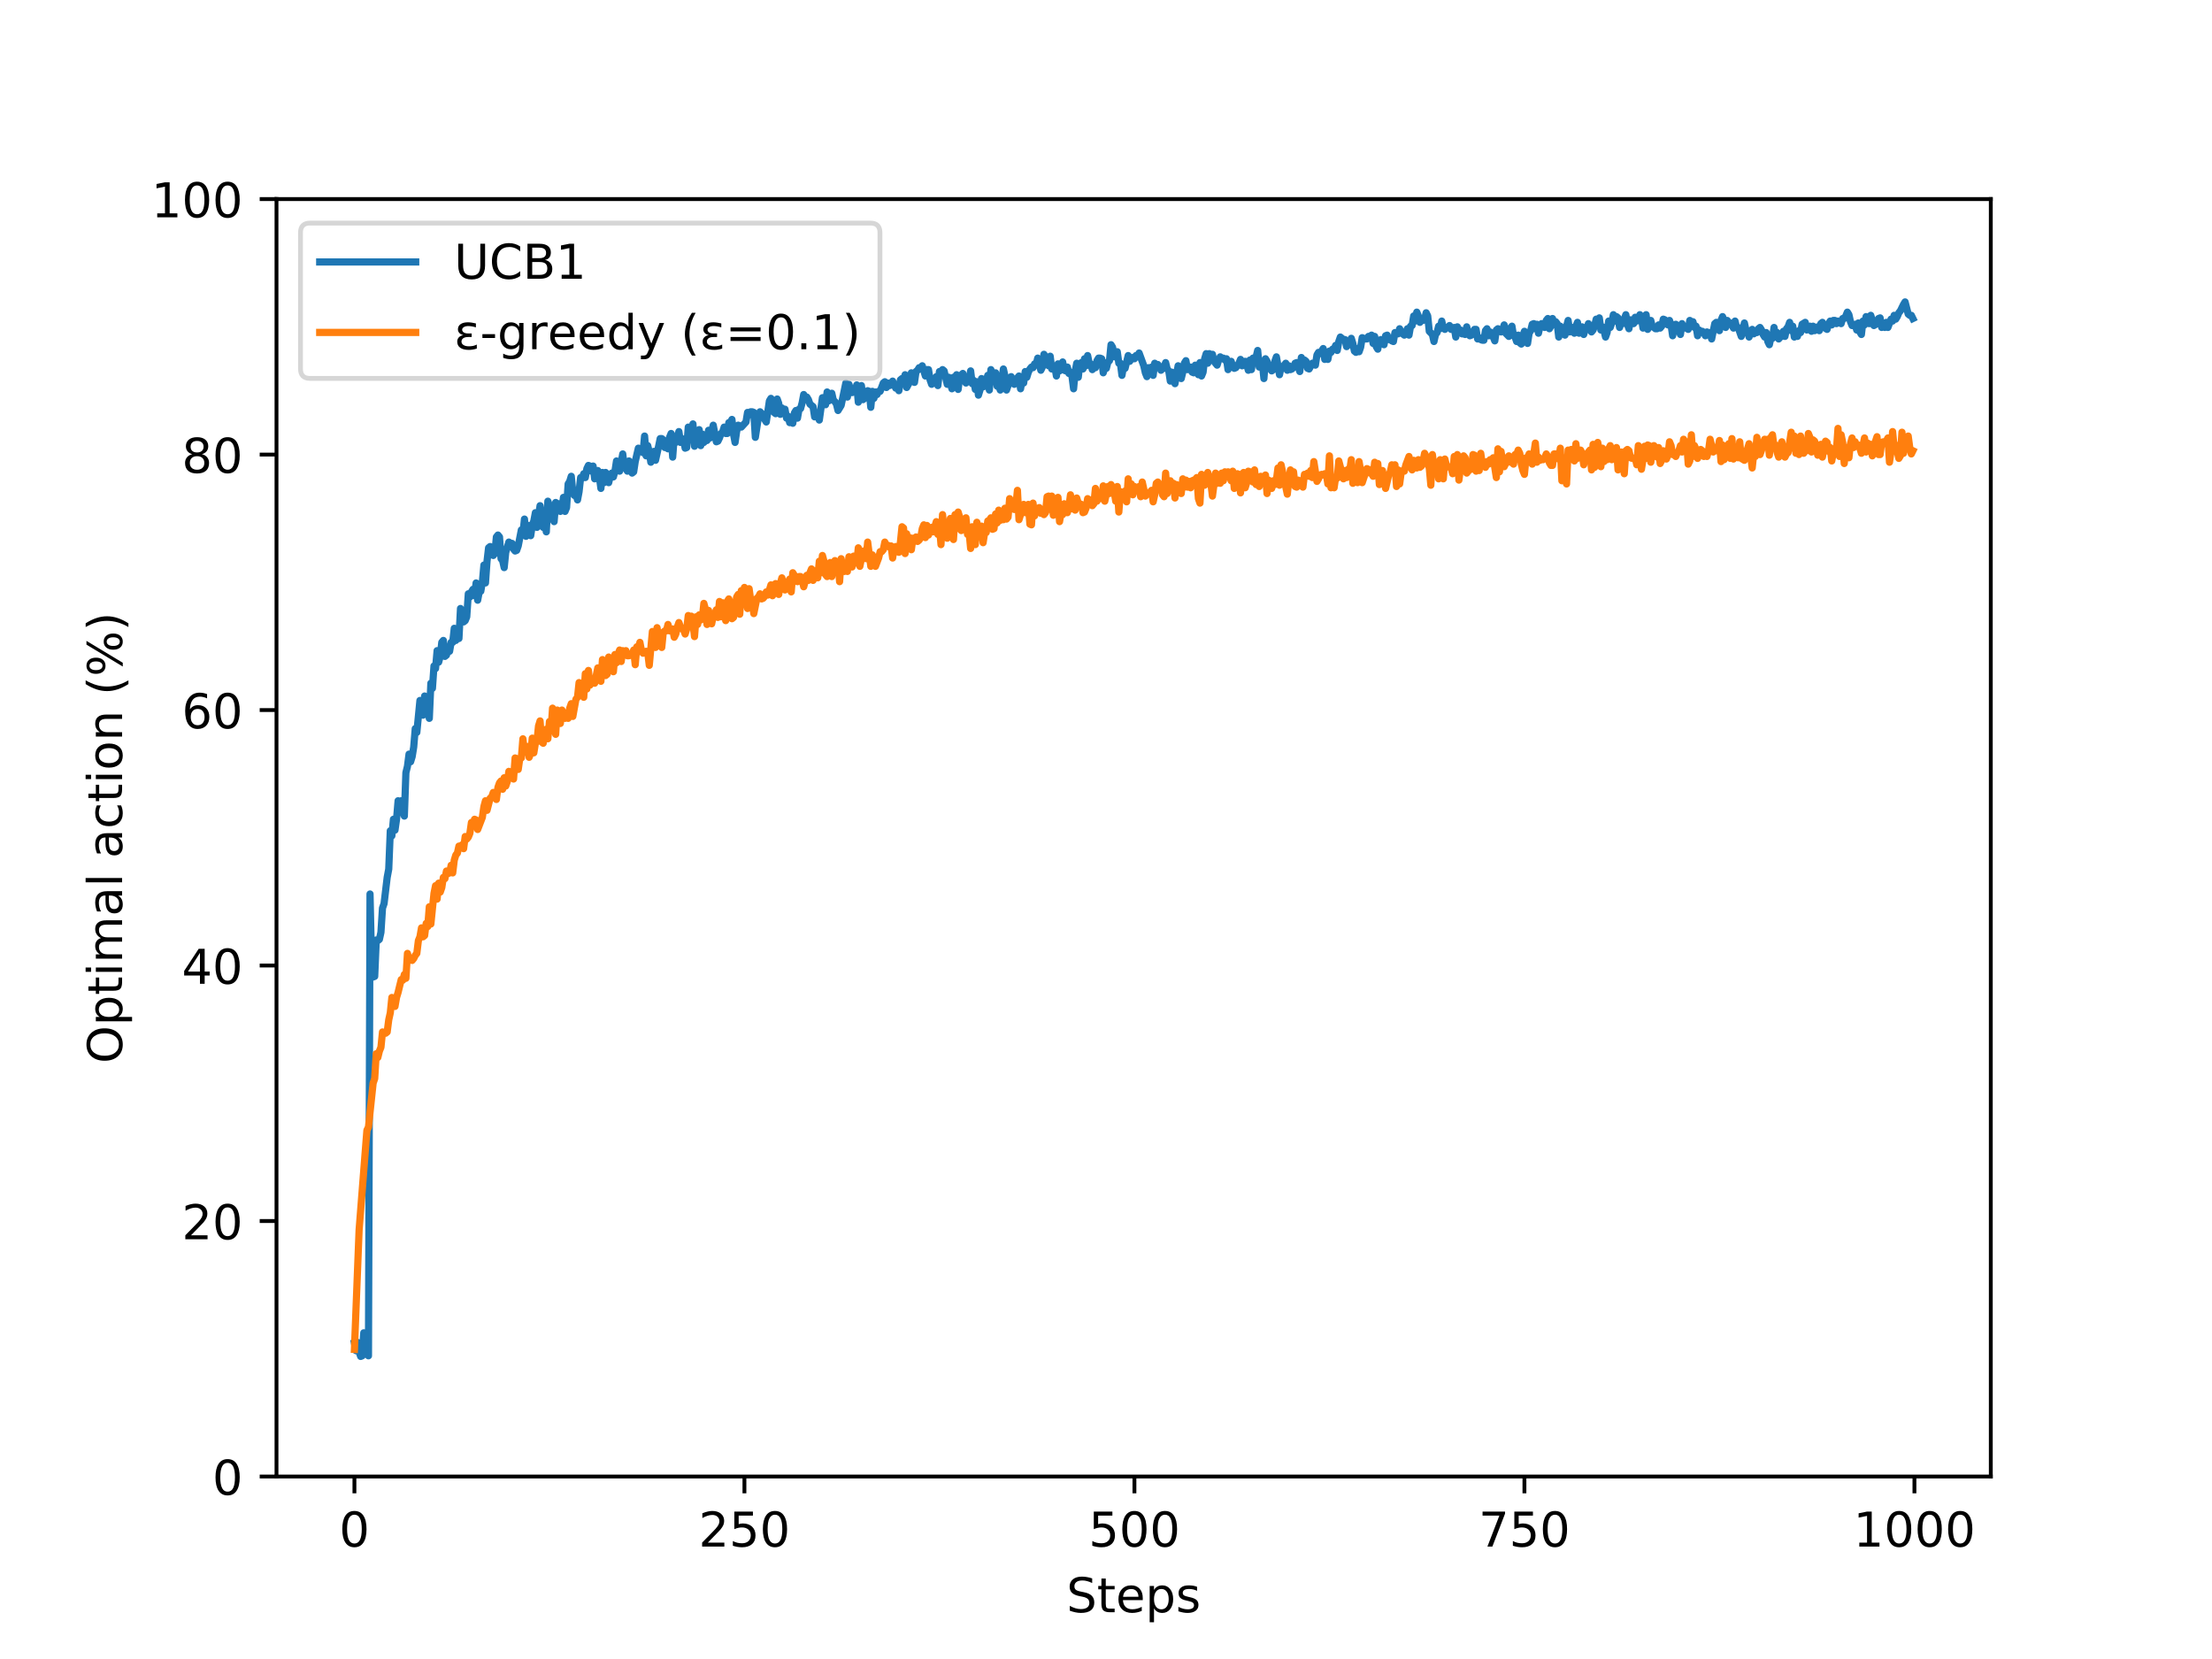 <?xml version="1.0" encoding="utf-8" standalone="no"?>
<!DOCTYPE svg PUBLIC "-//W3C//DTD SVG 1.1//EN"
  "http://www.w3.org/Graphics/SVG/1.1/DTD/svg11.dtd">
<!-- Created with matplotlib (http://matplotlib.org/) -->
<svg height="345.6pt" version="1.1" viewBox="0 0 460.8 345.6" width="460.8pt" xmlns="http://www.w3.org/2000/svg" xmlns:xlink="http://www.w3.org/1999/xlink">
 <defs>
  <style type="text/css">
*{stroke-linecap:butt;stroke-linejoin:round;}
  </style>
 </defs>
 <g id="figure_1">
  <g id="patch_1">
   <path d="M 0 345.6 
L 460.8 345.6 
L 460.8 0 
L 0 0 
z
" style="fill:#ffffff;"/>
  </g>
  <g id="axes_1">
   <g id="patch_2">
    <path d="M 57.6 307.584 
L 414.72 307.584 
L 414.72 41.472 
L 57.6 41.472 
z
" style="fill:#ffffff;"/>
   </g>
   <g id="matplotlib.axis_1">
    <g id="xtick_1">
     <g id="line2d_1">
      <defs>
       <path d="M 0 0 
L 0 3.5 
" id="mfde0be08c6" style="stroke:#000000;stroke-width:0.8;"/>
      </defs>
      <g>
       <use style="stroke:#000000;stroke-width:0.8;" x="73.833" xlink:href="#mfde0be08c6" y="307.584"/>
      </g>
     </g>
     <g id="text_1">
      <!-- 0 -->
      <defs>
       <path d="M 31.781 66.406 
Q 24.172 66.406 20.328 58.906 
Q 16.5 51.422 16.5 36.375 
Q 16.5 21.391 20.328 13.891 
Q 24.172 6.391 31.781 6.391 
Q 39.453 6.391 43.281 13.891 
Q 47.125 21.391 47.125 36.375 
Q 47.125 51.422 43.281 58.906 
Q 39.453 66.406 31.781 66.406 
z
M 31.781 74.219 
Q 44.047 74.219 50.516 64.516 
Q 56.984 54.828 56.984 36.375 
Q 56.984 17.969 50.516 8.266 
Q 44.047 -1.422 31.781 -1.422 
Q 19.531 -1.422 13.062 8.266 
Q 6.594 17.969 6.594 36.375 
Q 6.594 54.828 13.062 64.516 
Q 19.531 74.219 31.781 74.219 
z
" id="DejaVuSans-30"/>
      </defs>
      <g transform="translate(70.651 322.182)scale(0.1 -0.1)">
       <use xlink:href="#DejaVuSans-30"/>
      </g>
     </g>
    </g>
    <g id="xtick_2">
     <g id="line2d_2">
      <g>
       <use style="stroke:#000000;stroke-width:0.8;" x="155.078" xlink:href="#mfde0be08c6" y="307.584"/>
      </g>
     </g>
     <g id="text_2">
      <!-- 250 -->
      <defs>
       <path d="M 19.188 8.297 
L 53.609 8.297 
L 53.609 0 
L 7.328 0 
L 7.328 8.297 
Q 12.938 14.109 22.625 23.891 
Q 32.328 33.688 34.812 36.531 
Q 39.547 41.844 41.422 45.531 
Q 43.312 49.219 43.312 52.781 
Q 43.312 58.594 39.234 62.25 
Q 35.156 65.922 28.609 65.922 
Q 23.969 65.922 18.812 64.312 
Q 13.672 62.703 7.812 59.422 
L 7.812 69.391 
Q 13.766 71.781 18.938 73 
Q 24.125 74.219 28.422 74.219 
Q 39.75 74.219 46.484 68.547 
Q 53.219 62.891 53.219 53.422 
Q 53.219 48.922 51.531 44.891 
Q 49.859 40.875 45.406 35.406 
Q 44.188 33.984 37.641 27.219 
Q 31.109 20.453 19.188 8.297 
z
" id="DejaVuSans-32"/>
       <path d="M 10.797 72.906 
L 49.516 72.906 
L 49.516 64.594 
L 19.828 64.594 
L 19.828 46.734 
Q 21.969 47.469 24.109 47.828 
Q 26.266 48.188 28.422 48.188 
Q 40.625 48.188 47.75 41.5 
Q 54.891 34.812 54.891 23.391 
Q 54.891 11.625 47.562 5.094 
Q 40.234 -1.422 26.906 -1.422 
Q 22.312 -1.422 17.547 -0.641 
Q 12.797 0.141 7.719 1.703 
L 7.719 11.625 
Q 12.109 9.234 16.797 8.062 
Q 21.484 6.891 26.703 6.891 
Q 35.156 6.891 40.078 11.328 
Q 45.016 15.766 45.016 23.391 
Q 45.016 31 40.078 35.438 
Q 35.156 39.891 26.703 39.891 
Q 22.75 39.891 18.812 39.016 
Q 14.891 38.141 10.797 36.281 
z
" id="DejaVuSans-35"/>
      </defs>
      <g transform="translate(145.534 322.182)scale(0.1 -0.1)">
       <use xlink:href="#DejaVuSans-32"/>
       <use x="63.623" xlink:href="#DejaVuSans-35"/>
       <use x="127.246" xlink:href="#DejaVuSans-30"/>
      </g>
     </g>
    </g>
    <g id="xtick_3">
     <g id="line2d_3">
      <g>
       <use style="stroke:#000000;stroke-width:0.8;" x="236.322" xlink:href="#mfde0be08c6" y="307.584"/>
      </g>
     </g>
     <g id="text_3">
      <!-- 500 -->
      <g transform="translate(226.779 322.182)scale(0.1 -0.1)">
       <use xlink:href="#DejaVuSans-35"/>
       <use x="63.623" xlink:href="#DejaVuSans-30"/>
       <use x="127.246" xlink:href="#DejaVuSans-30"/>
      </g>
     </g>
    </g>
    <g id="xtick_4">
     <g id="line2d_4">
      <g>
       <use style="stroke:#000000;stroke-width:0.8;" x="317.567" xlink:href="#mfde0be08c6" y="307.584"/>
      </g>
     </g>
     <g id="text_4">
      <!-- 750 -->
      <defs>
       <path d="M 8.203 72.906 
L 55.078 72.906 
L 55.078 68.703 
L 28.609 0 
L 18.312 0 
L 43.219 64.594 
L 8.203 64.594 
z
" id="DejaVuSans-37"/>
      </defs>
      <g transform="translate(308.024 322.182)scale(0.1 -0.1)">
       <use xlink:href="#DejaVuSans-37"/>
       <use x="63.623" xlink:href="#DejaVuSans-35"/>
       <use x="127.246" xlink:href="#DejaVuSans-30"/>
      </g>
     </g>
    </g>
    <g id="xtick_5">
     <g id="line2d_5">
      <g>
       <use style="stroke:#000000;stroke-width:0.8;" x="398.812" xlink:href="#mfde0be08c6" y="307.584"/>
      </g>
     </g>
     <g id="text_5">
      <!-- 1000 -->
      <defs>
       <path d="M 12.406 8.297 
L 28.516 8.297 
L 28.516 63.922 
L 10.984 60.406 
L 10.984 69.391 
L 28.422 72.906 
L 38.281 72.906 
L 38.281 8.297 
L 54.391 8.297 
L 54.391 0 
L 12.406 0 
z
" id="DejaVuSans-31"/>
      </defs>
      <g transform="translate(386.087 322.182)scale(0.1 -0.1)">
       <use xlink:href="#DejaVuSans-31"/>
       <use x="63.623" xlink:href="#DejaVuSans-30"/>
       <use x="127.246" xlink:href="#DejaVuSans-30"/>
       <use x="190.869" xlink:href="#DejaVuSans-30"/>
      </g>
     </g>
    </g>
    <g id="text_6">
     <!-- Steps -->
     <defs>
      <path d="M 53.516 70.516 
L 53.516 60.891 
Q 47.906 63.578 42.922 64.891 
Q 37.938 66.219 33.297 66.219 
Q 25.25 66.219 20.875 63.094 
Q 16.5 59.969 16.5 54.203 
Q 16.5 49.359 19.406 46.891 
Q 22.312 44.438 30.422 42.922 
L 36.375 41.703 
Q 47.406 39.594 52.656 34.297 
Q 57.906 29 57.906 20.125 
Q 57.906 9.516 50.797 4.047 
Q 43.703 -1.422 29.984 -1.422 
Q 24.812 -1.422 18.969 -0.25 
Q 13.141 0.922 6.891 3.219 
L 6.891 13.375 
Q 12.891 10.016 18.656 8.297 
Q 24.422 6.594 29.984 6.594 
Q 38.422 6.594 43.016 9.906 
Q 47.609 13.234 47.609 19.391 
Q 47.609 24.75 44.312 27.781 
Q 41.016 30.812 33.5 32.328 
L 27.484 33.5 
Q 16.453 35.688 11.516 40.375 
Q 6.594 45.062 6.594 53.422 
Q 6.594 63.094 13.406 68.656 
Q 20.219 74.219 32.172 74.219 
Q 37.312 74.219 42.625 73.281 
Q 47.953 72.359 53.516 70.516 
z
" id="DejaVuSans-53"/>
      <path d="M 18.312 70.219 
L 18.312 54.688 
L 36.812 54.688 
L 36.812 47.703 
L 18.312 47.703 
L 18.312 18.016 
Q 18.312 11.328 20.141 9.422 
Q 21.969 7.516 27.594 7.516 
L 36.812 7.516 
L 36.812 0 
L 27.594 0 
Q 17.188 0 13.234 3.875 
Q 9.281 7.766 9.281 18.016 
L 9.281 47.703 
L 2.688 47.703 
L 2.688 54.688 
L 9.281 54.688 
L 9.281 70.219 
z
" id="DejaVuSans-74"/>
      <path d="M 56.203 29.594 
L 56.203 25.203 
L 14.891 25.203 
Q 15.484 15.922 20.484 11.062 
Q 25.484 6.203 34.422 6.203 
Q 39.594 6.203 44.453 7.469 
Q 49.312 8.734 54.109 11.281 
L 54.109 2.781 
Q 49.266 0.734 44.188 -0.344 
Q 39.109 -1.422 33.891 -1.422 
Q 20.797 -1.422 13.156 6.188 
Q 5.516 13.812 5.516 26.812 
Q 5.516 40.234 12.766 48.109 
Q 20.016 56 32.328 56 
Q 43.359 56 49.781 48.891 
Q 56.203 41.797 56.203 29.594 
z
M 47.219 32.234 
Q 47.125 39.594 43.094 43.984 
Q 39.062 48.391 32.422 48.391 
Q 24.906 48.391 20.391 44.141 
Q 15.875 39.891 15.188 32.172 
z
" id="DejaVuSans-65"/>
      <path d="M 18.109 8.203 
L 18.109 -20.797 
L 9.078 -20.797 
L 9.078 54.688 
L 18.109 54.688 
L 18.109 46.391 
Q 20.953 51.266 25.266 53.625 
Q 29.594 56 35.594 56 
Q 45.562 56 51.781 48.094 
Q 58.016 40.188 58.016 27.297 
Q 58.016 14.406 51.781 6.484 
Q 45.562 -1.422 35.594 -1.422 
Q 29.594 -1.422 25.266 0.953 
Q 20.953 3.328 18.109 8.203 
z
M 48.688 27.297 
Q 48.688 37.203 44.609 42.844 
Q 40.531 48.484 33.406 48.484 
Q 26.266 48.484 22.188 42.844 
Q 18.109 37.203 18.109 27.297 
Q 18.109 17.391 22.188 11.75 
Q 26.266 6.109 33.406 6.109 
Q 40.531 6.109 44.609 11.75 
Q 48.688 17.391 48.688 27.297 
z
" id="DejaVuSans-70"/>
      <path d="M 44.281 53.078 
L 44.281 44.578 
Q 40.484 46.531 36.375 47.5 
Q 32.281 48.484 27.875 48.484 
Q 21.188 48.484 17.844 46.438 
Q 14.5 44.391 14.5 40.281 
Q 14.5 37.156 16.891 35.375 
Q 19.281 33.594 26.516 31.984 
L 29.594 31.297 
Q 39.156 29.25 43.188 25.516 
Q 47.219 21.781 47.219 15.094 
Q 47.219 7.469 41.188 3.016 
Q 35.156 -1.422 24.609 -1.422 
Q 20.219 -1.422 15.453 -0.562 
Q 10.688 0.297 5.422 2 
L 5.422 11.281 
Q 10.406 8.688 15.234 7.391 
Q 20.062 6.109 24.812 6.109 
Q 31.156 6.109 34.562 8.281 
Q 37.984 10.453 37.984 14.406 
Q 37.984 18.062 35.516 20.016 
Q 33.062 21.969 24.703 23.781 
L 21.578 24.516 
Q 13.234 26.266 9.516 29.906 
Q 5.812 33.547 5.812 39.891 
Q 5.812 47.609 11.281 51.797 
Q 16.75 56 26.812 56 
Q 31.781 56 36.172 55.266 
Q 40.578 54.547 44.281 53.078 
z
" id="DejaVuSans-73"/>
     </defs>
     <g transform="translate(222.17 335.861)scale(0.1 -0.1)">
      <use xlink:href="#DejaVuSans-53"/>
      <use x="63.477" xlink:href="#DejaVuSans-74"/>
      <use x="102.686" xlink:href="#DejaVuSans-65"/>
      <use x="164.209" xlink:href="#DejaVuSans-70"/>
      <use x="227.686" xlink:href="#DejaVuSans-73"/>
     </g>
    </g>
   </g>
   <g id="matplotlib.axis_2">
    <g id="ytick_1">
     <g id="line2d_6">
      <defs>
       <path d="M 0 0 
L -3.5 0 
" id="m0b7ad4a948" style="stroke:#000000;stroke-width:0.8;"/>
      </defs>
      <g>
       <use style="stroke:#000000;stroke-width:0.8;" x="57.6" xlink:href="#m0b7ad4a948" y="307.584"/>
      </g>
     </g>
     <g id="text_7">
      <!-- 0 -->
      <g transform="translate(44.237 311.383)scale(0.1 -0.1)">
       <use xlink:href="#DejaVuSans-30"/>
      </g>
     </g>
    </g>
    <g id="ytick_2">
     <g id="line2d_7">
      <g>
       <use style="stroke:#000000;stroke-width:0.8;" x="57.6" xlink:href="#m0b7ad4a948" y="254.362"/>
      </g>
     </g>
     <g id="text_8">
      <!-- 20 -->
      <g transform="translate(37.875 258.161)scale(0.1 -0.1)">
       <use xlink:href="#DejaVuSans-32"/>
       <use x="63.623" xlink:href="#DejaVuSans-30"/>
      </g>
     </g>
    </g>
    <g id="ytick_3">
     <g id="line2d_8">
      <g>
       <use style="stroke:#000000;stroke-width:0.8;" x="57.6" xlink:href="#m0b7ad4a948" y="201.139"/>
      </g>
     </g>
     <g id="text_9">
      <!-- 40 -->
      <defs>
       <path d="M 37.797 64.312 
L 12.891 25.391 
L 37.797 25.391 
z
M 35.203 72.906 
L 47.609 72.906 
L 47.609 25.391 
L 58.016 25.391 
L 58.016 17.188 
L 47.609 17.188 
L 47.609 0 
L 37.797 0 
L 37.797 17.188 
L 4.891 17.188 
L 4.891 26.703 
z
" id="DejaVuSans-34"/>
      </defs>
      <g transform="translate(37.875 204.938)scale(0.1 -0.1)">
       <use xlink:href="#DejaVuSans-34"/>
       <use x="63.623" xlink:href="#DejaVuSans-30"/>
      </g>
     </g>
    </g>
    <g id="ytick_4">
     <g id="line2d_9">
      <g>
       <use style="stroke:#000000;stroke-width:0.8;" x="57.6" xlink:href="#m0b7ad4a948" y="147.917"/>
      </g>
     </g>
     <g id="text_10">
      <!-- 60 -->
      <defs>
       <path d="M 33.016 40.375 
Q 26.375 40.375 22.484 35.828 
Q 18.609 31.297 18.609 23.391 
Q 18.609 15.531 22.484 10.953 
Q 26.375 6.391 33.016 6.391 
Q 39.656 6.391 43.531 10.953 
Q 47.406 15.531 47.406 23.391 
Q 47.406 31.297 43.531 35.828 
Q 39.656 40.375 33.016 40.375 
z
M 52.594 71.297 
L 52.594 62.312 
Q 48.875 64.062 45.094 64.984 
Q 41.312 65.922 37.594 65.922 
Q 27.828 65.922 22.672 59.328 
Q 17.531 52.734 16.797 39.406 
Q 19.672 43.656 24.016 45.922 
Q 28.375 48.188 33.594 48.188 
Q 44.578 48.188 50.953 41.516 
Q 57.328 34.859 57.328 23.391 
Q 57.328 12.156 50.688 5.359 
Q 44.047 -1.422 33.016 -1.422 
Q 20.359 -1.422 13.672 8.266 
Q 6.984 17.969 6.984 36.375 
Q 6.984 53.656 15.188 63.938 
Q 23.391 74.219 37.203 74.219 
Q 40.922 74.219 44.703 73.484 
Q 48.484 72.75 52.594 71.297 
z
" id="DejaVuSans-36"/>
      </defs>
      <g transform="translate(37.875 151.716)scale(0.1 -0.1)">
       <use xlink:href="#DejaVuSans-36"/>
       <use x="63.623" xlink:href="#DejaVuSans-30"/>
      </g>
     </g>
    </g>
    <g id="ytick_5">
     <g id="line2d_10">
      <g>
       <use style="stroke:#000000;stroke-width:0.8;" x="57.6" xlink:href="#m0b7ad4a948" y="94.694"/>
      </g>
     </g>
     <g id="text_11">
      <!-- 80 -->
      <defs>
       <path d="M 31.781 34.625 
Q 24.75 34.625 20.719 30.859 
Q 16.703 27.094 16.703 20.516 
Q 16.703 13.922 20.719 10.156 
Q 24.75 6.391 31.781 6.391 
Q 38.812 6.391 42.859 10.172 
Q 46.922 13.969 46.922 20.516 
Q 46.922 27.094 42.891 30.859 
Q 38.875 34.625 31.781 34.625 
z
M 21.922 38.812 
Q 15.578 40.375 12.031 44.719 
Q 8.5 49.078 8.5 55.328 
Q 8.5 64.062 14.719 69.141 
Q 20.953 74.219 31.781 74.219 
Q 42.672 74.219 48.875 69.141 
Q 55.078 64.062 55.078 55.328 
Q 55.078 49.078 51.531 44.719 
Q 48 40.375 41.703 38.812 
Q 48.828 37.156 52.797 32.312 
Q 56.781 27.484 56.781 20.516 
Q 56.781 9.906 50.312 4.234 
Q 43.844 -1.422 31.781 -1.422 
Q 19.734 -1.422 13.25 4.234 
Q 6.781 9.906 6.781 20.516 
Q 6.781 27.484 10.781 32.312 
Q 14.797 37.156 21.922 38.812 
z
M 18.312 54.391 
Q 18.312 48.734 21.844 45.562 
Q 25.391 42.391 31.781 42.391 
Q 38.141 42.391 41.719 45.562 
Q 45.312 48.734 45.312 54.391 
Q 45.312 60.062 41.719 63.234 
Q 38.141 66.406 31.781 66.406 
Q 25.391 66.406 21.844 63.234 
Q 18.312 60.062 18.312 54.391 
z
" id="DejaVuSans-38"/>
      </defs>
      <g transform="translate(37.875 98.494)scale(0.1 -0.1)">
       <use xlink:href="#DejaVuSans-38"/>
       <use x="63.623" xlink:href="#DejaVuSans-30"/>
      </g>
     </g>
    </g>
    <g id="ytick_6">
     <g id="line2d_11">
      <g>
       <use style="stroke:#000000;stroke-width:0.8;" x="57.6" xlink:href="#m0b7ad4a948" y="41.472"/>
      </g>
     </g>
     <g id="text_12">
      <!-- 100 -->
      <g transform="translate(31.512 45.271)scale(0.1 -0.1)">
       <use xlink:href="#DejaVuSans-31"/>
       <use x="63.623" xlink:href="#DejaVuSans-30"/>
       <use x="127.246" xlink:href="#DejaVuSans-30"/>
      </g>
     </g>
    </g>
    <g id="text_13">
     <!-- Optimal action (%) -->
     <defs>
      <path d="M 39.406 66.219 
Q 28.656 66.219 22.328 58.203 
Q 16.016 50.203 16.016 36.375 
Q 16.016 22.609 22.328 14.594 
Q 28.656 6.594 39.406 6.594 
Q 50.141 6.594 56.422 14.594 
Q 62.703 22.609 62.703 36.375 
Q 62.703 50.203 56.422 58.203 
Q 50.141 66.219 39.406 66.219 
z
M 39.406 74.219 
Q 54.734 74.219 63.906 63.938 
Q 73.094 53.656 73.094 36.375 
Q 73.094 19.141 63.906 8.859 
Q 54.734 -1.422 39.406 -1.422 
Q 24.031 -1.422 14.812 8.828 
Q 5.609 19.094 5.609 36.375 
Q 5.609 53.656 14.812 63.938 
Q 24.031 74.219 39.406 74.219 
z
" id="DejaVuSans-4f"/>
      <path d="M 9.422 54.688 
L 18.406 54.688 
L 18.406 0 
L 9.422 0 
z
M 9.422 75.984 
L 18.406 75.984 
L 18.406 64.594 
L 9.422 64.594 
z
" id="DejaVuSans-69"/>
      <path d="M 52 44.188 
Q 55.375 50.25 60.062 53.125 
Q 64.75 56 71.094 56 
Q 79.641 56 84.281 50.016 
Q 88.922 44.047 88.922 33.016 
L 88.922 0 
L 79.891 0 
L 79.891 32.719 
Q 79.891 40.578 77.094 44.375 
Q 74.312 48.188 68.609 48.188 
Q 61.625 48.188 57.562 43.547 
Q 53.516 38.922 53.516 30.906 
L 53.516 0 
L 44.484 0 
L 44.484 32.719 
Q 44.484 40.625 41.703 44.406 
Q 38.922 48.188 33.109 48.188 
Q 26.219 48.188 22.156 43.531 
Q 18.109 38.875 18.109 30.906 
L 18.109 0 
L 9.078 0 
L 9.078 54.688 
L 18.109 54.688 
L 18.109 46.188 
Q 21.188 51.219 25.484 53.609 
Q 29.781 56 35.688 56 
Q 41.656 56 45.828 52.969 
Q 50 49.953 52 44.188 
z
" id="DejaVuSans-6d"/>
      <path d="M 34.281 27.484 
Q 23.391 27.484 19.188 25 
Q 14.984 22.516 14.984 16.5 
Q 14.984 11.719 18.141 8.906 
Q 21.297 6.109 26.703 6.109 
Q 34.188 6.109 38.703 11.406 
Q 43.219 16.703 43.219 25.484 
L 43.219 27.484 
z
M 52.203 31.203 
L 52.203 0 
L 43.219 0 
L 43.219 8.297 
Q 40.141 3.328 35.547 0.953 
Q 30.953 -1.422 24.312 -1.422 
Q 15.922 -1.422 10.953 3.297 
Q 6 8.016 6 15.922 
Q 6 25.141 12.172 29.828 
Q 18.359 34.516 30.609 34.516 
L 43.219 34.516 
L 43.219 35.406 
Q 43.219 41.609 39.141 45 
Q 35.062 48.391 27.688 48.391 
Q 23 48.391 18.547 47.266 
Q 14.109 46.141 10.016 43.891 
L 10.016 52.203 
Q 14.938 54.109 19.578 55.047 
Q 24.219 56 28.609 56 
Q 40.484 56 46.344 49.844 
Q 52.203 43.703 52.203 31.203 
z
" id="DejaVuSans-61"/>
      <path d="M 9.422 75.984 
L 18.406 75.984 
L 18.406 0 
L 9.422 0 
z
" id="DejaVuSans-6c"/>
      <path id="DejaVuSans-20"/>
      <path d="M 48.781 52.594 
L 48.781 44.188 
Q 44.969 46.297 41.141 47.344 
Q 37.312 48.391 33.406 48.391 
Q 24.656 48.391 19.812 42.844 
Q 14.984 37.312 14.984 27.297 
Q 14.984 17.281 19.812 11.734 
Q 24.656 6.203 33.406 6.203 
Q 37.312 6.203 41.141 7.25 
Q 44.969 8.297 48.781 10.406 
L 48.781 2.094 
Q 45.016 0.344 40.984 -0.531 
Q 36.969 -1.422 32.422 -1.422 
Q 20.062 -1.422 12.781 6.344 
Q 5.516 14.109 5.516 27.297 
Q 5.516 40.672 12.859 48.328 
Q 20.219 56 33.016 56 
Q 37.156 56 41.109 55.141 
Q 45.062 54.297 48.781 52.594 
z
" id="DejaVuSans-63"/>
      <path d="M 30.609 48.391 
Q 23.391 48.391 19.188 42.75 
Q 14.984 37.109 14.984 27.297 
Q 14.984 17.484 19.156 11.844 
Q 23.344 6.203 30.609 6.203 
Q 37.797 6.203 41.984 11.859 
Q 46.188 17.531 46.188 27.297 
Q 46.188 37.016 41.984 42.703 
Q 37.797 48.391 30.609 48.391 
z
M 30.609 56 
Q 42.328 56 49.016 48.375 
Q 55.719 40.766 55.719 27.297 
Q 55.719 13.875 49.016 6.219 
Q 42.328 -1.422 30.609 -1.422 
Q 18.844 -1.422 12.172 6.219 
Q 5.516 13.875 5.516 27.297 
Q 5.516 40.766 12.172 48.375 
Q 18.844 56 30.609 56 
z
" id="DejaVuSans-6f"/>
      <path d="M 54.891 33.016 
L 54.891 0 
L 45.906 0 
L 45.906 32.719 
Q 45.906 40.484 42.875 44.328 
Q 39.844 48.188 33.797 48.188 
Q 26.516 48.188 22.312 43.547 
Q 18.109 38.922 18.109 30.906 
L 18.109 0 
L 9.078 0 
L 9.078 54.688 
L 18.109 54.688 
L 18.109 46.188 
Q 21.344 51.125 25.703 53.562 
Q 30.078 56 35.797 56 
Q 45.219 56 50.047 50.172 
Q 54.891 44.344 54.891 33.016 
z
" id="DejaVuSans-6e"/>
      <path d="M 31 75.875 
Q 24.469 64.656 21.281 53.656 
Q 18.109 42.672 18.109 31.391 
Q 18.109 20.125 21.312 9.062 
Q 24.516 -2 31 -13.188 
L 23.188 -13.188 
Q 15.875 -1.703 12.234 9.375 
Q 8.594 20.453 8.594 31.391 
Q 8.594 42.281 12.203 53.312 
Q 15.828 64.359 23.188 75.875 
z
" id="DejaVuSans-28"/>
      <path d="M 72.703 32.078 
Q 68.453 32.078 66.031 28.469 
Q 63.625 24.859 63.625 18.406 
Q 63.625 12.062 66.031 8.422 
Q 68.453 4.781 72.703 4.781 
Q 76.859 4.781 79.266 8.422 
Q 81.688 12.062 81.688 18.406 
Q 81.688 24.812 79.266 28.438 
Q 76.859 32.078 72.703 32.078 
z
M 72.703 38.281 
Q 80.422 38.281 84.953 32.906 
Q 89.5 27.547 89.5 18.406 
Q 89.5 9.281 84.938 3.922 
Q 80.375 -1.422 72.703 -1.422 
Q 64.891 -1.422 60.344 3.922 
Q 55.812 9.281 55.812 18.406 
Q 55.812 27.594 60.375 32.938 
Q 64.938 38.281 72.703 38.281 
z
M 22.312 68.016 
Q 18.109 68.016 15.688 64.375 
Q 13.281 60.75 13.281 54.391 
Q 13.281 47.953 15.672 44.328 
Q 18.062 40.719 22.312 40.719 
Q 26.562 40.719 28.969 44.328 
Q 31.391 47.953 31.391 54.391 
Q 31.391 60.688 28.953 64.344 
Q 26.516 68.016 22.312 68.016 
z
M 66.406 74.219 
L 74.219 74.219 
L 28.609 -1.422 
L 20.797 -1.422 
z
M 22.312 74.219 
Q 30.031 74.219 34.609 68.875 
Q 39.203 63.531 39.203 54.391 
Q 39.203 45.172 34.641 39.844 
Q 30.078 34.516 22.312 34.516 
Q 14.547 34.516 10.031 39.859 
Q 5.516 45.219 5.516 54.391 
Q 5.516 63.484 10.047 68.844 
Q 14.594 74.219 22.312 74.219 
z
" id="DejaVuSans-25"/>
      <path d="M 8.016 75.875 
L 15.828 75.875 
Q 23.141 64.359 26.781 53.312 
Q 30.422 42.281 30.422 31.391 
Q 30.422 20.453 26.781 9.375 
Q 23.141 -1.703 15.828 -13.188 
L 8.016 -13.188 
Q 14.5 -2 17.703 9.062 
Q 20.906 20.125 20.906 31.391 
Q 20.906 42.672 17.703 53.656 
Q 14.5 64.656 8.016 75.875 
z
" id="DejaVuSans-29"/>
     </defs>
     <g transform="translate(25.433 221.532)rotate(-90)scale(0.1 -0.1)">
      <use xlink:href="#DejaVuSans-4f"/>
      <use x="78.711" xlink:href="#DejaVuSans-70"/>
      <use x="142.188" xlink:href="#DejaVuSans-74"/>
      <use x="181.396" xlink:href="#DejaVuSans-69"/>
      <use x="209.18" xlink:href="#DejaVuSans-6d"/>
      <use x="306.592" xlink:href="#DejaVuSans-61"/>
      <use x="367.871" xlink:href="#DejaVuSans-6c"/>
      <use x="395.654" xlink:href="#DejaVuSans-20"/>
      <use x="427.441" xlink:href="#DejaVuSans-61"/>
      <use x="488.721" xlink:href="#DejaVuSans-63"/>
      <use x="543.701" xlink:href="#DejaVuSans-74"/>
      <use x="582.91" xlink:href="#DejaVuSans-69"/>
      <use x="610.693" xlink:href="#DejaVuSans-6f"/>
      <use x="671.875" xlink:href="#DejaVuSans-6e"/>
      <use x="735.254" xlink:href="#DejaVuSans-20"/>
      <use x="767.041" xlink:href="#DejaVuSans-28"/>
      <use x="806.055" xlink:href="#DejaVuSans-25"/>
      <use x="901.074" xlink:href="#DejaVuSans-29"/>
     </g>
    </g>
   </g>
   <g id="line2d_12">
    <path clip-path="url(#p98da7881d8)" d="M 73.833 279.775 
L 74.158 281.372 
L 74.483 279.642 
L 74.808 281.638 
L 75.133 282.569 
L 75.458 282.436 
L 75.783 277.646 
L 76.108 281.505 
L 76.433 280.707 
L 76.758 282.436 
L 77.083 186.237 
L 77.408 200.74 
L 77.732 203.534 
L 78.057 203.401 
L 78.382 195.817 
L 78.707 195.95 
L 79.032 195.684 
L 79.357 194.22 
L 79.682 189.164 
L 80.007 188.233 
L 80.657 182.777 
L 80.982 181.048 
L 81.307 173.064 
L 81.632 174.129 
L 81.957 170.669 
L 82.282 172.931 
L 82.607 170.669 
L 82.932 166.811 
L 83.257 167.875 
L 83.582 166.811 
L 83.907 168.94 
L 84.232 170.004 
L 84.557 160.956 
L 84.882 159.626 
L 85.207 157.098 
L 85.532 158.694 
L 85.857 157.63 
L 86.182 155.634 
L 86.507 151.775 
L 86.832 152.574 
L 87.482 145.921 
L 88.132 148.981 
L 88.457 144.99 
L 88.782 147.518 
L 89.107 147.518 
L 89.432 149.647 
L 89.757 142.328 
L 90.082 143.393 
L 90.407 138.736 
L 90.732 139.268 
L 91.057 135.543 
L 91.382 137.938 
L 91.707 136.74 
L 92.032 133.813 
L 92.357 133.414 
L 92.682 136.74 
L 93.007 136.474 
L 93.331 135.276 
L 93.656 135.676 
L 93.981 133.813 
L 94.306 133.813 
L 94.631 130.886 
L 94.956 133.414 
L 95.281 131.95 
L 95.606 133.015 
L 95.931 126.761 
L 96.256 128.624 
L 96.581 129.555 
L 96.906 129.289 
L 97.231 128.491 
L 97.556 123.701 
L 97.881 124.366 
L 98.206 123.301 
L 98.531 122.769 
L 98.856 124.1 
L 99.181 121.439 
L 99.506 125.031 
L 99.831 123.301 
L 100.156 123.168 
L 100.481 121.306 
L 100.806 117.713 
L 101.131 121.439 
L 101.456 116.915 
L 101.781 114.121 
L 102.106 113.854 
L 102.756 115.717 
L 103.081 115.318 
L 103.406 111.859 
L 103.731 111.459 
L 104.056 111.859 
L 104.381 116.383 
L 104.706 116.782 
L 105.031 118.245 
L 105.356 115.052 
L 106.006 112.923 
L 106.331 113.189 
L 106.656 113.189 
L 106.981 114.387 
L 107.306 114.786 
L 107.631 114.653 
L 107.956 113.721 
L 108.606 110.395 
L 108.931 111.193 
L 109.255 108.133 
L 109.58 111.726 
L 109.905 110.129 
L 110.23 109.464 
L 110.555 111.593 
L 110.88 109.464 
L 111.205 108.532 
L 111.53 106.803 
L 111.855 109.863 
L 112.505 105.339 
L 113.155 109.863 
L 113.48 108.798 
L 113.805 110.794 
L 114.13 104.407 
L 114.455 105.339 
L 114.78 108.133 
L 115.105 106.669 
L 115.43 108.665 
L 115.755 104.674 
L 116.08 105.871 
L 116.405 104.94 
L 116.73 106.536 
L 117.055 106.137 
L 117.38 103.609 
L 117.705 106.536 
L 118.03 105.738 
L 118.355 100.815 
L 118.68 100.283 
L 119.005 99.218 
L 119.33 102.545 
L 119.655 103.21 
L 119.98 102.944 
L 120.305 104.141 
L 120.63 102.412 
L 120.955 99.484 
L 121.28 99.617 
L 121.605 98.686 
L 121.93 99.484 
L 122.255 97.622 
L 122.58 96.956 
L 122.905 97.089 
L 123.23 98.154 
L 123.555 97.089 
L 123.88 99.751 
L 124.205 99.218 
L 124.53 98.021 
L 124.855 99.351 
L 125.179 101.746 
L 125.504 98.42 
L 125.829 100.549 
L 126.154 98.42 
L 126.479 98.952 
L 126.804 100.549 
L 127.129 99.218 
L 127.454 98.553 
L 127.779 99.351 
L 128.104 98.154 
L 128.429 96.025 
L 128.754 96.557 
L 129.079 98.154 
L 129.729 94.561 
L 130.054 97.356 
L 130.379 97.622 
L 130.704 98.154 
L 131.029 96.025 
L 131.354 97.888 
L 131.679 98.553 
L 132.004 98.287 
L 132.329 96.158 
L 132.979 93.364 
L 133.304 93.763 
L 133.629 93.763 
L 133.954 94.295 
L 134.279 90.836 
L 134.604 94.961 
L 134.929 92.832 
L 135.254 94.162 
L 135.579 96.291 
L 136.229 94.029 
L 136.554 95.892 
L 137.204 92.965 
L 137.529 91.368 
L 137.854 91.368 
L 138.179 91.634 
L 138.504 93.231 
L 138.829 92.832 
L 139.154 93.497 
L 139.479 91.102 
L 139.804 90.304 
L 140.129 95.227 
L 140.454 90.969 
L 140.779 92.166 
L 141.428 89.904 
L 141.753 92.166 
L 142.078 91.368 
L 142.403 91.634 
L 142.728 93.364 
L 143.053 93.231 
L 143.378 88.973 
L 143.703 89.239 
L 144.028 90.703 
L 144.353 88.308 
L 144.678 92.965 
L 145.328 91.235 
L 145.653 89.505 
L 145.978 92.832 
L 146.303 90.437 
L 146.628 92.166 
L 146.953 90.57 
L 147.278 91.767 
L 147.603 89.638 
L 147.928 91.235 
L 148.578 88.574 
L 149.228 92.033 
L 149.553 91.9 
L 149.878 91.235 
L 150.203 90.304 
L 150.528 90.037 
L 150.853 88.973 
L 151.178 90.304 
L 151.503 90.304 
L 151.828 88.042 
L 152.153 88.042 
L 152.478 87.376 
L 152.803 90.437 
L 153.128 92.166 
L 153.453 89.904 
L 153.778 88.574 
L 154.103 88.707 
L 154.428 88.973 
L 155.403 87.909 
L 155.728 85.913 
L 156.053 86.445 
L 156.378 85.78 
L 156.703 85.78 
L 157.027 85.913 
L 157.352 91.102 
L 158.002 86.844 
L 158.327 85.78 
L 158.977 86.445 
L 159.302 87.376 
L 159.627 87.909 
L 160.277 83.518 
L 160.602 82.985 
L 160.927 84.981 
L 161.252 85.913 
L 161.577 86.179 
L 161.902 83.119 
L 162.227 84.05 
L 162.552 86.312 
L 162.877 84.981 
L 163.202 85.913 
L 163.527 85.247 
L 163.852 87.11 
L 164.177 86.711 
L 164.502 88.042 
L 164.827 87.509 
L 165.152 88.175 
L 165.477 86.046 
L 165.802 85.514 
L 166.127 87.11 
L 166.452 85.247 
L 166.777 85.114 
L 167.102 83.917 
L 167.427 82.187 
L 167.752 82.719 
L 168.077 82.719 
L 168.402 83.252 
L 168.727 84.183 
L 169.377 84.715 
L 169.702 86.844 
L 170.027 86.179 
L 170.352 86.578 
L 170.677 87.509 
L 171.327 82.852 
L 171.652 82.852 
L 171.977 84.316 
L 172.302 81.655 
L 172.627 83.518 
L 172.951 82.32 
L 173.276 81.921 
L 173.601 83.385 
L 173.926 83.651 
L 174.251 84.183 
L 174.576 85.514 
L 175.226 84.449 
L 176.201 79.792 
L 176.526 82.719 
L 176.851 80.058 
L 177.176 81.123 
L 177.501 81.788 
L 177.826 81.256 
L 178.151 81.389 
L 178.476 80.191 
L 178.801 83.784 
L 179.451 80.324 
L 179.776 83.252 
L 180.101 82.985 
L 180.751 81.389 
L 181.076 81.522 
L 181.401 84.848 
L 181.726 81.522 
L 182.051 82.985 
L 182.376 81.655 
L 182.701 82.187 
L 183.026 81.522 
L 183.351 81.522 
L 184.001 79.792 
L 184.326 79.526 
L 184.651 80.724 
L 184.976 79.792 
L 185.301 80.324 
L 185.626 80.191 
L 185.951 79.393 
L 186.601 80.857 
L 186.926 80.324 
L 187.251 81.389 
L 187.576 79.127 
L 187.901 78.861 
L 188.226 79.26 
L 188.55 78.062 
L 188.875 80.724 
L 189.525 79.526 
L 189.85 77.663 
L 190.5 79.659 
L 190.825 77.397 
L 191.15 77.131 
L 191.475 76.599 
L 191.8 76.865 
L 192.125 76.2 
L 192.775 78.329 
L 193.1 76.998 
L 193.425 76.998 
L 193.75 79.127 
L 194.075 80.058 
L 194.4 79.127 
L 194.725 79.526 
L 195.05 78.462 
L 195.375 80.324 
L 195.7 77.397 
L 196.025 77.663 
L 196.35 76.998 
L 196.675 77.264 
L 197.325 80.058 
L 197.65 78.595 
L 198.3 80.99 
L 198.625 78.595 
L 198.95 78.595 
L 199.275 78.062 
L 199.6 81.123 
L 199.925 78.462 
L 200.575 77.796 
L 200.9 79.26 
L 201.225 79.792 
L 201.55 78.861 
L 201.875 79.127 
L 202.2 77.264 
L 202.525 79.925 
L 202.85 79.26 
L 203.175 81.123 
L 203.5 79.526 
L 203.825 82.32 
L 204.15 81.256 
L 204.474 78.861 
L 204.799 80.59 
L 205.124 80.457 
L 205.774 78.195 
L 206.099 81.256 
L 206.424 76.998 
L 206.749 78.195 
L 207.074 78.462 
L 207.399 77.663 
L 207.724 80.457 
L 208.049 80.324 
L 208.374 81.256 
L 209.024 76.865 
L 209.349 78.329 
L 209.674 81.256 
L 210.324 79.393 
L 210.649 78.462 
L 210.974 79.792 
L 211.299 80.058 
L 211.949 78.728 
L 212.274 78.329 
L 212.599 80.99 
L 212.924 79.127 
L 213.249 79.792 
L 213.574 77.397 
L 213.899 78.595 
L 214.224 77.53 
L 214.549 76.865 
L 214.874 76.466 
L 215.199 76.599 
L 215.524 75.8 
L 215.849 75.933 
L 216.174 74.603 
L 216.824 77.131 
L 217.149 76.466 
L 217.474 73.805 
L 217.799 74.337 
L 218.124 75.534 
L 218.449 76.2 
L 218.774 74.204 
L 219.099 76.865 
L 219.424 76.2 
L 219.749 76.466 
L 220.074 78.329 
L 220.398 75.8 
L 220.723 77.264 
L 221.048 75.933 
L 221.373 75.401 
L 221.698 77.131 
L 222.023 77.264 
L 222.348 76.466 
L 222.673 77.796 
L 222.998 77.53 
L 223.323 78.462 
L 223.648 80.99 
L 223.973 77.397 
L 224.298 75.667 
L 224.623 78.595 
L 224.948 75.8 
L 225.273 75.534 
L 225.598 76.865 
L 225.923 74.736 
L 226.248 76.2 
L 226.573 74.071 
L 226.898 75.667 
L 227.223 75.8 
L 227.548 76.998 
L 227.873 76.599 
L 228.198 76.599 
L 228.523 75.135 
L 228.848 74.603 
L 229.173 74.603 
L 229.498 74.736 
L 229.823 77.663 
L 230.148 76.599 
L 230.473 76.732 
L 230.798 75.401 
L 231.123 75.135 
L 231.448 71.809 
L 231.773 72.341 
L 232.098 74.337 
L 232.423 73.272 
L 232.748 73.272 
L 233.073 75.667 
L 233.398 75.667 
L 233.723 78.195 
L 234.048 76.333 
L 234.373 76.732 
L 235.023 74.071 
L 235.348 75.268 
L 235.673 74.736 
L 235.998 74.47 
L 236.322 74.736 
L 236.647 74.071 
L 236.972 74.337 
L 237.297 73.539 
L 238.272 76.2 
L 238.597 77.663 
L 238.922 78.462 
L 239.247 76.599 
L 239.572 76.732 
L 239.897 76.466 
L 240.222 78.195 
L 240.547 75.667 
L 240.872 76.2 
L 241.197 75.933 
L 241.522 76.333 
L 241.847 77.131 
L 242.497 76.466 
L 242.822 75.534 
L 243.147 76.865 
L 243.472 77.264 
L 243.797 79.393 
L 244.122 77.53 
L 244.447 79.127 
L 244.772 79.925 
L 245.422 76.2 
L 245.747 77.264 
L 246.072 78.861 
L 246.397 77.53 
L 246.722 75.667 
L 247.047 75.135 
L 247.372 76.998 
L 247.697 76.599 
L 248.022 76.466 
L 248.347 77.53 
L 248.672 77.663 
L 248.997 76.067 
L 249.322 76.2 
L 249.647 78.062 
L 249.972 75.534 
L 250.297 78.329 
L 250.622 77.53 
L 250.947 74.736 
L 251.272 73.672 
L 251.597 75.667 
L 251.922 73.672 
L 252.246 74.071 
L 252.571 73.805 
L 252.896 75.268 
L 253.546 76.067 
L 253.871 75.002 
L 254.196 74.337 
L 254.521 74.603 
L 254.846 74.603 
L 255.171 75.002 
L 255.496 74.736 
L 255.821 76.998 
L 256.146 76.333 
L 256.471 75.268 
L 256.796 76.333 
L 257.121 76.732 
L 257.446 76.599 
L 258.096 75.667 
L 258.421 74.869 
L 258.746 76.2 
L 259.071 76.067 
L 259.396 75.268 
L 259.721 75.933 
L 260.046 77.131 
L 260.371 75.002 
L 260.696 76.998 
L 261.021 74.603 
L 261.346 75.667 
L 261.996 73.006 
L 262.321 76.466 
L 262.646 75.534 
L 262.971 75.667 
L 263.296 78.861 
L 263.621 74.736 
L 263.946 75.268 
L 264.271 76.333 
L 264.921 77.264 
L 265.246 76.998 
L 265.571 75.268 
L 265.896 74.337 
L 266.546 78.062 
L 266.871 76.466 
L 267.196 76.732 
L 267.521 76.067 
L 267.846 75.667 
L 268.17 77.131 
L 268.495 76.2 
L 268.82 76.998 
L 269.145 76.865 
L 269.47 76.466 
L 269.795 75.667 
L 270.12 75.534 
L 270.77 77.397 
L 271.095 74.47 
L 271.42 75.933 
L 271.745 75.002 
L 272.07 75.268 
L 272.395 76.732 
L 272.72 76.865 
L 273.37 75.667 
L 273.695 75.667 
L 274.02 76.067 
L 274.345 73.938 
L 274.67 73.405 
L 274.995 73.672 
L 275.645 72.607 
L 275.97 74.869 
L 276.295 74.204 
L 276.62 74.869 
L 276.945 73.139 
L 277.27 73.405 
L 277.595 72.74 
L 277.92 72.74 
L 278.245 71.942 
L 278.57 73.006 
L 278.895 71.143 
L 279.22 70.212 
L 279.87 70.744 
L 280.195 70.744 
L 280.52 72.208 
L 280.845 71.809 
L 281.17 71.809 
L 281.495 70.478 
L 281.82 71.543 
L 282.145 73.139 
L 282.47 73.405 
L 282.795 72.607 
L 283.12 73.272 
L 283.445 72.341 
L 283.769 70.345 
L 284.419 70.611 
L 284.744 70.611 
L 285.069 70.079 
L 285.394 70.345 
L 285.719 69.813 
L 286.044 71.543 
L 286.369 70.079 
L 286.694 72.208 
L 287.019 72.74 
L 287.344 70.877 
L 287.669 70.744 
L 287.994 71.41 
L 288.319 71.809 
L 288.644 69.946 
L 288.969 69.813 
L 289.294 70.744 
L 289.619 70.478 
L 289.944 71.01 
L 290.269 71.143 
L 290.594 69.281 
L 291.244 69.547 
L 291.569 68.482 
L 291.894 69.281 
L 292.544 69.813 
L 293.194 68.482 
L 293.519 69.813 
L 293.844 67.95 
L 294.169 67.817 
L 294.494 65.821 
L 294.819 66.886 
L 295.144 65.023 
L 295.469 65.821 
L 295.794 67.152 
L 296.119 66.487 
L 296.444 66.753 
L 296.769 66.487 
L 297.094 65.156 
L 297.419 65.821 
L 297.744 69.015 
L 298.394 69.68 
L 298.719 71.143 
L 299.044 69.68 
L 299.369 69.281 
L 299.693 67.95 
L 300.018 68.482 
L 300.343 66.886 
L 300.668 68.349 
L 300.993 68.615 
L 301.318 68.216 
L 301.643 68.216 
L 301.968 67.817 
L 302.293 68.615 
L 302.618 68.615 
L 302.943 68.216 
L 303.268 70.212 
L 303.593 68.083 
L 303.918 69.148 
L 304.243 68.748 
L 304.568 69.547 
L 304.893 69.547 
L 305.218 69.68 
L 305.543 68.083 
L 305.868 69.547 
L 306.193 69.946 
L 306.518 69.813 
L 307.168 68.615 
L 307.493 68.615 
L 307.818 70.611 
L 308.143 70.345 
L 308.468 70.744 
L 308.793 70.877 
L 309.118 70.877 
L 309.443 68.882 
L 309.768 68.482 
L 310.093 69.946 
L 310.418 69.148 
L 310.743 69.946 
L 311.068 70.212 
L 311.393 71.01 
L 311.718 68.748 
L 312.043 68.482 
L 312.693 69.148 
L 313.018 68.748 
L 313.343 67.684 
L 313.668 69.414 
L 314.318 70.079 
L 314.643 68.349 
L 314.968 67.95 
L 315.293 69.946 
L 315.617 70.212 
L 315.942 71.143 
L 316.267 69.813 
L 316.592 71.41 
L 316.917 71.676 
L 317.242 69.946 
L 317.567 69.015 
L 317.892 69.547 
L 318.217 71.543 
L 318.542 69.414 
L 318.867 68.882 
L 319.192 67.551 
L 319.517 67.418 
L 319.842 68.482 
L 320.167 67.551 
L 320.492 69.414 
L 320.817 67.95 
L 321.142 67.418 
L 321.467 67.551 
L 321.792 68.216 
L 322.117 66.753 
L 322.442 66.353 
L 322.767 68.482 
L 323.092 67.95 
L 323.417 66.353 
L 323.742 67.152 
L 324.067 67.019 
L 324.392 67.418 
L 324.717 70.212 
L 325.042 67.95 
L 325.367 68.882 
L 325.692 69.015 
L 326.017 69.813 
L 326.342 67.95 
L 326.667 66.753 
L 326.992 69.148 
L 327.642 68.216 
L 327.967 69.414 
L 328.292 67.95 
L 328.617 67.152 
L 328.942 69.414 
L 329.592 68.083 
L 329.917 69.68 
L 330.242 68.615 
L 330.567 68.615 
L 330.892 67.418 
L 331.217 68.482 
L 331.541 69.148 
L 331.866 68.748 
L 332.191 67.817 
L 332.516 66.487 
L 332.841 67.285 
L 333.166 66.22 
L 333.491 68.748 
L 333.816 68.083 
L 334.141 68.882 
L 334.466 70.212 
L 334.791 69.281 
L 335.116 66.886 
L 335.441 68.216 
L 335.766 67.285 
L 336.091 65.555 
L 336.416 66.886 
L 336.741 65.954 
L 337.066 66.22 
L 337.391 68.216 
L 337.716 67.152 
L 338.041 67.418 
L 338.691 65.555 
L 339.016 67.551 
L 339.341 68.482 
L 339.666 66.62 
L 339.991 66.886 
L 340.316 67.418 
L 340.641 66.087 
L 340.966 66.886 
L 341.291 66.353 
L 341.616 65.555 
L 341.941 66.22 
L 342.266 68.349 
L 342.591 66.62 
L 342.916 65.555 
L 343.241 68.615 
L 343.566 67.152 
L 343.891 66.753 
L 344.216 68.083 
L 344.541 68.216 
L 344.866 68.482 
L 345.191 68.482 
L 345.516 67.684 
L 345.841 68.349 
L 346.166 67.95 
L 346.491 66.487 
L 346.816 66.62 
L 347.141 67.019 
L 347.465 67.684 
L 347.79 66.753 
L 348.115 67.684 
L 348.44 69.946 
L 348.765 68.482 
L 349.09 67.551 
L 349.415 67.817 
L 350.065 69.68 
L 350.39 67.418 
L 350.715 68.349 
L 351.04 68.216 
L 351.69 68.615 
L 352.015 66.753 
L 352.34 67.551 
L 352.665 67.019 
L 352.99 68.216 
L 353.315 67.95 
L 353.64 69.946 
L 353.965 68.748 
L 354.29 69.281 
L 354.615 69.015 
L 354.94 69.281 
L 355.265 69.946 
L 355.59 69.148 
L 355.915 69.547 
L 356.24 69.281 
L 356.565 70.611 
L 357.215 67.418 
L 357.54 67.152 
L 358.19 68.882 
L 358.515 66.753 
L 358.84 65.954 
L 359.165 66.753 
L 359.49 68.216 
L 359.815 66.753 
L 360.14 67.285 
L 360.465 67.285 
L 360.79 67.684 
L 361.115 68.349 
L 361.44 66.886 
L 361.765 68.216 
L 362.09 68.216 
L 362.74 70.079 
L 363.389 67.285 
L 363.714 68.748 
L 364.039 69.015 
L 364.364 70.212 
L 364.689 69.148 
L 365.014 68.615 
L 365.339 69.547 
L 365.664 69.015 
L 365.989 69.281 
L 366.314 68.482 
L 366.639 68.216 
L 366.964 68.748 
L 367.289 69.68 
L 367.614 70.212 
L 367.939 69.281 
L 368.264 71.143 
L 368.589 71.809 
L 368.914 70.345 
L 369.239 70.478 
L 369.564 68.216 
L 369.889 70.079 
L 370.214 69.281 
L 370.539 70.611 
L 370.864 70.212 
L 371.189 70.079 
L 371.514 69.015 
L 371.839 70.079 
L 372.164 68.482 
L 372.489 68.083 
L 372.814 67.152 
L 373.139 68.882 
L 373.464 67.95 
L 373.789 70.212 
L 374.114 69.414 
L 374.439 70.079 
L 374.764 68.882 
L 375.089 69.281 
L 375.414 67.551 
L 376.064 67.152 
L 376.389 68.748 
L 377.039 67.95 
L 377.364 69.015 
L 377.689 67.95 
L 378.014 68.882 
L 378.339 68.216 
L 378.664 68.083 
L 378.989 68.882 
L 379.313 67.418 
L 379.638 67.152 
L 379.963 68.216 
L 380.613 68.615 
L 380.938 67.418 
L 381.263 66.886 
L 381.588 67.684 
L 381.913 66.753 
L 382.238 66.753 
L 382.563 67.418 
L 382.888 66.886 
L 383.213 67.019 
L 383.538 67.418 
L 383.863 66.353 
L 384.188 66.353 
L 384.513 65.821 
L 384.838 65.023 
L 385.163 65.555 
L 385.488 67.019 
L 385.813 67.817 
L 386.138 67.817 
L 386.463 67.551 
L 386.788 68.748 
L 387.113 67.285 
L 387.438 69.148 
L 387.763 69.68 
L 388.088 66.886 
L 388.413 67.684 
L 388.738 65.954 
L 389.063 67.019 
L 389.388 67.418 
L 389.713 65.688 
L 390.363 67.817 
L 391.013 67.418 
L 391.338 66.353 
L 391.663 66.22 
L 391.988 68.216 
L 392.313 67.684 
L 392.638 68.216 
L 392.963 67.152 
L 393.288 68.216 
L 393.938 66.487 
L 394.263 66.886 
L 394.588 65.688 
L 394.912 66.487 
L 395.237 65.954 
L 395.562 65.156 
L 395.887 64.757 
L 396.537 63.426 
L 396.862 62.894 
L 397.512 65.422 
L 397.837 65.688 
L 398.162 65.688 
L 398.487 66.353 
L 398.487 66.353 
" style="fill:none;stroke:#1f77b4;stroke-linecap:square;stroke-width:1.5;"/>
   </g>
   <g id="line2d_13">
    <path clip-path="url(#p98da7881d8)" d="M 73.833 281.106 
L 74.808 256.224 
L 76.433 235.468 
L 76.758 234.802 
L 77.732 225.622 
L 78.057 224.69 
L 78.382 219.501 
L 78.707 220.299 
L 79.032 218.969 
L 79.357 218.17 
L 79.682 214.977 
L 80.007 215.243 
L 80.332 215.243 
L 80.657 214.977 
L 80.982 212.449 
L 81.307 210.985 
L 81.632 207.792 
L 81.957 209.123 
L 82.282 209.655 
L 82.607 207.792 
L 82.932 206.728 
L 83.582 204.066 
L 83.907 204.199 
L 84.232 203.002 
L 84.557 203.8 
L 84.882 198.611 
L 85.207 199.942 
L 85.532 199.809 
L 85.857 200.075 
L 86.182 199.676 
L 86.507 199.01 
L 86.832 198.611 
L 87.157 195.95 
L 87.482 195.152 
L 87.807 193.289 
L 88.132 195.152 
L 88.457 194.886 
L 88.782 192.358 
L 89.107 193.023 
L 89.432 188.898 
L 89.757 192.491 
L 90.407 186.104 
L 90.732 184.507 
L 91.057 187.301 
L 91.382 183.975 
L 91.707 185.838 
L 92.032 184.906 
L 92.357 182.777 
L 92.682 183.044 
L 93.007 181.447 
L 93.331 181.979 
L 93.656 181.846 
L 93.981 180.249 
L 94.306 181.846 
L 94.631 179.185 
L 94.956 178.121 
L 95.281 177.721 
L 95.606 176.258 
L 95.931 176.258 
L 96.256 175.992 
L 96.581 176.79 
L 96.906 174.262 
L 97.231 174.794 
L 97.556 174.395 
L 97.881 173.597 
L 98.206 171.335 
L 98.531 171.867 
L 98.856 170.669 
L 99.181 170.802 
L 99.506 172.798 
L 100.481 170.27 
L 100.806 168.008 
L 101.131 166.811 
L 101.456 168.807 
L 102.106 166.279 
L 102.431 166.012 
L 102.756 165.081 
L 103.081 165.48 
L 103.406 166.545 
L 103.731 164.017 
L 104.056 163.085 
L 104.381 162.686 
L 104.706 164.416 
L 105.031 162.021 
L 105.356 163.75 
L 105.681 162.819 
L 106.006 160.69 
L 106.331 160.956 
L 106.656 161.489 
L 106.981 162.287 
L 107.306 157.896 
L 107.631 158.029 
L 107.956 160.291 
L 108.281 158.029 
L 108.606 157.896 
L 108.931 153.904 
L 109.255 156.699 
L 109.58 155.9 
L 109.905 155.501 
L 110.23 157.763 
L 110.555 156.965 
L 110.88 153.771 
L 111.205 156.832 
L 111.53 154.836 
L 111.855 154.437 
L 112.18 151.243 
L 112.505 150.179 
L 112.83 154.57 
L 113.155 154.836 
L 113.48 152.707 
L 113.805 151.908 
L 114.13 153.904 
L 114.455 150.312 
L 114.78 152.308 
L 115.105 147.518 
L 115.755 152.973 
L 116.08 147.917 
L 116.405 148.582 
L 116.73 150.711 
L 117.055 147.917 
L 117.38 148.449 
L 117.705 149.647 
L 118.03 149.38 
L 118.355 149.647 
L 118.68 147.518 
L 119.005 146.586 
L 119.33 149.247 
L 119.98 145.655 
L 120.305 145.256 
L 120.63 142.195 
L 120.955 142.994 
L 121.605 145.256 
L 121.93 140.333 
L 122.255 143.526 
L 122.58 139.667 
L 122.905 142.728 
L 123.23 141.397 
L 123.555 141.53 
L 123.88 142.328 
L 124.53 139.135 
L 124.855 139.401 
L 125.179 141.929 
L 125.504 137.405 
L 125.829 139.933 
L 126.154 140.732 
L 126.479 140.466 
L 126.804 136.873 
L 127.129 139.401 
L 127.454 139.534 
L 127.779 139.933 
L 128.104 136.341 
L 128.429 138.071 
L 128.754 136.341 
L 129.079 135.41 
L 129.404 137.805 
L 129.729 135.543 
L 130.054 136.075 
L 130.379 135.543 
L 130.704 136.607 
L 131.029 136.607 
L 131.679 136.341 
L 132.004 135.41 
L 132.329 138.47 
L 132.654 134.744 
L 132.979 135.143 
L 133.304 133.813 
L 133.629 135.543 
L 133.954 136.075 
L 134.279 135.942 
L 134.604 135.676 
L 134.929 135.942 
L 135.254 138.603 
L 135.904 131.551 
L 136.229 134.345 
L 136.554 134.877 
L 136.879 130.753 
L 137.204 133.148 
L 137.529 132.083 
L 137.854 134.877 
L 138.179 131.684 
L 138.504 131.418 
L 138.829 131.418 
L 139.154 130.087 
L 139.479 131.418 
L 140.129 131.019 
L 140.454 132.748 
L 140.779 132.083 
L 141.103 130.62 
L 141.428 129.688 
L 141.753 130.62 
L 142.078 131.019 
L 142.403 131.152 
L 142.728 132.083 
L 143.053 131.019 
L 143.378 128.225 
L 143.703 129.688 
L 144.028 128.358 
L 144.353 129.821 
L 144.678 132.615 
L 145.003 128.491 
L 145.328 130.087 
L 145.653 128.091 
L 145.978 129.156 
L 146.303 128.757 
L 146.628 125.696 
L 146.953 126.894 
L 147.278 130.087 
L 147.603 127.16 
L 148.253 129.954 
L 148.578 128.358 
L 148.903 127.825 
L 149.228 127.027 
L 149.553 128.624 
L 149.878 125.297 
L 150.203 128.491 
L 150.528 125.563 
L 150.853 126.761 
L 151.178 129.289 
L 151.503 125.297 
L 151.828 124.765 
L 152.153 125.696 
L 152.478 128.89 
L 152.803 128.624 
L 153.128 127.16 
L 153.453 124.366 
L 153.778 123.834 
L 154.103 127.958 
L 154.428 123.035 
L 154.753 125.164 
L 155.078 122.37 
L 155.728 126.761 
L 156.053 122.636 
L 156.378 125.031 
L 156.703 125.563 
L 157.027 127.825 
L 157.677 124.632 
L 158.002 124.366 
L 158.327 123.701 
L 158.652 124.765 
L 158.977 124.632 
L 159.302 124.233 
L 159.627 123.301 
L 159.952 123.967 
L 160.602 121.838 
L 160.927 124.1 
L 161.252 121.838 
L 161.577 121.572 
L 161.902 122.104 
L 162.227 123.834 
L 162.552 121.572 
L 162.877 120.374 
L 163.202 121.439 
L 163.527 122.902 
L 163.852 122.503 
L 164.177 121.306 
L 164.502 120.64 
L 164.827 123.301 
L 165.152 119.31 
L 165.477 119.842 
L 165.802 121.039 
L 166.127 121.173 
L 166.452 120.108 
L 166.777 120.108 
L 167.102 120.906 
L 167.427 122.237 
L 168.077 119.842 
L 168.402 120.906 
L 168.727 119.31 
L 169.052 118.511 
L 169.377 120.906 
L 169.702 118.911 
L 170.027 119.975 
L 170.352 120.374 
L 170.677 116.915 
L 171.002 119.31 
L 171.327 115.717 
L 171.652 116.915 
L 171.977 119.709 
L 172.302 120.108 
L 172.627 119.044 
L 172.951 117.181 
L 173.276 120.108 
L 173.601 117.846 
L 173.926 116.782 
L 174.251 118.112 
L 174.576 117.048 
L 174.901 121.173 
L 175.226 116.383 
L 175.551 118.112 
L 175.876 119.044 
L 176.201 117.713 
L 176.526 119.044 
L 176.851 115.983 
L 177.176 116.649 
L 177.501 118.112 
L 177.826 115.85 
L 178.151 115.983 
L 178.476 117.314 
L 178.801 114.121 
L 179.126 117.979 
L 179.776 114.786 
L 180.426 116.383 
L 180.751 112.923 
L 181.401 117.979 
L 181.726 115.584 
L 182.051 116.516 
L 182.376 117.979 
L 183.026 116.249 
L 183.351 114.919 
L 183.676 114.919 
L 184.001 114.52 
L 184.326 112.923 
L 184.651 113.854 
L 184.976 113.588 
L 185.301 113.988 
L 185.626 113.721 
L 185.951 116.249 
L 186.276 114.121 
L 186.601 113.854 
L 186.926 114.919 
L 187.251 115.052 
L 187.576 112.923 
L 187.901 109.73 
L 188.226 109.996 
L 188.55 115.318 
L 188.875 111.193 
L 189.2 113.721 
L 189.525 111.992 
L 189.85 114.52 
L 190.175 112.125 
L 190.5 112.79 
L 190.825 111.859 
L 191.15 112.79 
L 191.475 112.524 
L 191.8 111.992 
L 192.125 110.129 
L 192.45 109.331 
L 192.775 111.992 
L 193.1 109.464 
L 193.425 111.459 
L 193.75 110.262 
L 194.075 109.863 
L 194.4 110.794 
L 195.05 108.665 
L 195.375 111.326 
L 195.7 109.597 
L 196.025 113.455 
L 196.35 107.202 
L 196.675 110.395 
L 197.325 112.125 
L 197.975 108 
L 198.3 111.193 
L 198.625 112.391 
L 198.95 107.202 
L 199.275 110.129 
L 199.6 106.669 
L 199.925 107.734 
L 200.25 110.528 
L 200.575 109.863 
L 201.225 107.867 
L 201.55 111.326 
L 201.875 110.794 
L 202.2 114.254 
L 202.525 109.73 
L 202.85 110.661 
L 203.175 113.455 
L 203.5 108.798 
L 203.825 110.528 
L 204.15 110.395 
L 204.474 109.597 
L 204.799 113.056 
L 205.124 110.927 
L 205.449 110.927 
L 205.774 108.532 
L 206.099 108.399 
L 206.424 107.867 
L 206.749 110.262 
L 207.074 110.129 
L 207.399 107.069 
L 207.724 108.931 
L 208.049 106.27 
L 208.374 108.399 
L 208.699 107.069 
L 209.024 108.266 
L 209.349 105.871 
L 209.674 108.133 
L 209.999 107.734 
L 210.324 103.875 
L 210.649 105.871 
L 210.974 105.472 
L 211.299 106.137 
L 211.624 105.339 
L 211.949 102.146 
L 212.274 108.266 
L 213.249 105.073 
L 213.574 106.803 
L 213.899 106.536 
L 214.224 105.073 
L 214.549 109.197 
L 214.874 109.331 
L 215.199 104.807 
L 215.524 107.468 
L 215.849 106.137 
L 216.174 106.004 
L 216.499 105.738 
L 216.824 106.936 
L 217.149 106.137 
L 217.474 107.202 
L 217.799 106.803 
L 218.124 103.476 
L 218.449 103.343 
L 218.774 106.137 
L 219.099 103.343 
L 219.424 107.335 
L 219.749 106.27 
L 220.074 106.27 
L 220.398 103.609 
L 220.723 108.665 
L 221.048 106.803 
L 221.373 107.202 
L 221.698 104.94 
L 222.023 105.472 
L 222.348 106.803 
L 222.673 105.605 
L 222.998 103.077 
L 223.323 106.004 
L 223.648 105.206 
L 223.973 106.27 
L 224.298 103.742 
L 224.623 104.807 
L 225.273 105.073 
L 225.598 106.803 
L 225.923 106.669 
L 226.248 105.871 
L 226.573 103.875 
L 226.898 104.807 
L 227.223 104.141 
L 227.548 105.339 
L 227.873 104.94 
L 228.198 101.746 
L 228.523 104.407 
L 228.848 102.678 
L 229.173 102.678 
L 229.498 103.875 
L 229.823 101.214 
L 230.148 104.407 
L 230.798 101.347 
L 231.123 102.811 
L 231.448 100.948 
L 232.098 102.279 
L 232.423 104.407 
L 232.748 101.347 
L 233.073 106.669 
L 233.398 102.412 
L 233.723 103.476 
L 234.048 102.678 
L 234.373 102.279 
L 234.698 104.541 
L 235.023 99.751 
L 235.348 102.279 
L 235.673 100.815 
L 235.998 103.077 
L 236.322 101.347 
L 236.972 102.146 
L 237.297 101.347 
L 237.622 103.476 
L 237.947 100.416 
L 238.597 103.343 
L 238.922 102.811 
L 239.247 102.944 
L 239.897 102.146 
L 240.222 104.541 
L 240.547 103.077 
L 240.872 100.682 
L 241.197 100.416 
L 241.522 100.948 
L 241.847 101.214 
L 242.172 103.077 
L 242.497 103.476 
L 242.822 98.553 
L 243.147 102.811 
L 243.472 101.746 
L 243.797 100.15 
L 244.122 100.815 
L 244.447 100.682 
L 244.772 103.742 
L 245.097 100.948 
L 245.422 101.214 
L 245.747 102.545 
L 246.072 102.811 
L 246.397 99.751 
L 246.722 101.48 
L 247.047 100.017 
L 247.372 101.48 
L 247.697 100.283 
L 248.022 101.613 
L 248.347 100.15 
L 248.997 99.884 
L 249.322 99.484 
L 249.647 103.875 
L 249.972 104.807 
L 250.297 98.819 
L 250.622 99.751 
L 250.947 101.081 
L 251.272 100.416 
L 251.597 98.42 
L 252.246 100.682 
L 252.571 103.343 
L 253.221 98.553 
L 253.546 100.682 
L 253.871 99.884 
L 254.196 100.682 
L 254.521 98.553 
L 254.846 100.15 
L 255.171 98.287 
L 255.496 98.42 
L 255.821 98.287 
L 256.471 100.15 
L 256.796 98.154 
L 257.121 101.746 
L 257.446 99.085 
L 257.771 98.686 
L 258.096 98.819 
L 258.421 102.678 
L 258.746 98.819 
L 259.071 98.42 
L 259.396 101.613 
L 259.721 100.549 
L 260.046 98.154 
L 260.371 98.287 
L 260.696 98.952 
L 261.021 100.416 
L 261.346 97.888 
L 261.671 100.948 
L 261.996 99.351 
L 262.321 101.347 
L 262.646 99.218 
L 262.971 100.15 
L 263.296 100.549 
L 263.621 98.952 
L 263.946 102.811 
L 264.271 100.017 
L 264.596 101.214 
L 264.921 101.746 
L 265.246 100.15 
L 265.571 100.948 
L 265.896 100.017 
L 266.221 97.489 
L 266.546 101.081 
L 266.871 96.823 
L 268.17 102.944 
L 268.495 99.884 
L 268.82 97.888 
L 269.145 99.617 
L 269.47 98.287 
L 269.795 101.347 
L 270.12 101.48 
L 270.445 100.017 
L 270.77 100.283 
L 271.095 101.081 
L 271.42 101.48 
L 271.745 98.819 
L 272.07 98.952 
L 272.395 98.553 
L 272.72 99.218 
L 273.045 98.021 
L 273.37 99.484 
L 273.695 96.158 
L 274.345 100.283 
L 274.67 99.751 
L 274.995 98.952 
L 275.32 98.819 
L 275.645 98.952 
L 275.97 98.686 
L 276.295 98.819 
L 276.62 100.815 
L 276.945 94.961 
L 277.27 101.613 
L 277.595 100.682 
L 277.92 101.613 
L 278.245 99.351 
L 278.57 99.617 
L 278.895 96.025 
L 279.87 99.751 
L 280.195 98.021 
L 280.52 99.484 
L 280.845 97.755 
L 281.17 98.021 
L 281.495 95.759 
L 281.82 100.682 
L 282.145 98.42 
L 282.47 99.085 
L 282.795 100.549 
L 283.12 96.158 
L 283.445 98.021 
L 283.769 100.549 
L 284.744 97.622 
L 285.069 97.755 
L 285.394 98.553 
L 285.719 98.553 
L 286.044 99.218 
L 286.369 96.291 
L 286.694 97.089 
L 287.019 96.557 
L 287.344 100.948 
L 287.994 98.021 
L 288.644 101.746 
L 289.294 98.952 
L 289.619 98.287 
L 289.944 96.823 
L 290.269 97.755 
L 290.594 96.823 
L 290.919 101.347 
L 291.244 97.888 
L 291.569 100.815 
L 291.894 98.42 
L 292.219 98.021 
L 292.544 98.154 
L 292.869 96.823 
L 293.519 95.094 
L 293.844 97.222 
L 294.169 97.888 
L 294.494 95.892 
L 295.144 97.489 
L 295.469 95.759 
L 295.794 97.356 
L 296.119 97.089 
L 296.444 96.025 
L 296.769 94.428 
L 297.094 95.094 
L 297.419 96.557 
L 297.744 97.489 
L 298.069 101.081 
L 298.394 94.694 
L 298.719 97.222 
L 299.044 96.291 
L 299.369 96.69 
L 299.693 99.751 
L 300.018 95.759 
L 300.668 99.751 
L 300.993 95.626 
L 301.318 96.956 
L 301.968 97.356 
L 302.293 97.489 
L 302.618 98.686 
L 302.943 95.094 
L 303.268 95.227 
L 303.593 94.694 
L 303.918 100.017 
L 304.243 97.489 
L 304.568 96.956 
L 304.893 94.961 
L 305.218 95.36 
L 305.543 98.553 
L 305.868 98.154 
L 306.193 96.158 
L 306.518 97.755 
L 306.843 94.694 
L 307.168 94.827 
L 307.493 98.154 
L 307.818 97.089 
L 308.143 98.021 
L 308.468 94.428 
L 308.793 96.69 
L 309.118 96.291 
L 309.443 97.356 
L 309.768 96.158 
L 310.093 96.69 
L 310.418 95.759 
L 310.743 96.025 
L 311.068 95.36 
L 311.718 99.484 
L 312.043 93.497 
L 312.368 98.287 
L 312.693 94.029 
L 313.018 96.158 
L 313.343 97.222 
L 313.668 96.557 
L 313.993 95.36 
L 314.318 94.961 
L 314.643 96.291 
L 314.968 95.36 
L 315.293 96.69 
L 315.617 94.694 
L 315.942 94.694 
L 316.267 93.763 
L 316.592 94.428 
L 316.917 96.69 
L 317.242 98.021 
L 317.567 98.819 
L 317.892 95.36 
L 318.217 95.626 
L 318.542 94.561 
L 318.867 94.961 
L 319.192 96.69 
L 319.842 92.299 
L 320.167 96.291 
L 320.492 95.227 
L 320.817 95.892 
L 321.142 95.626 
L 321.467 95.759 
L 321.792 95.36 
L 322.117 94.561 
L 322.442 95.094 
L 322.767 96.424 
L 323.092 96.956 
L 323.417 96.956 
L 323.742 94.561 
L 324.067 94.561 
L 324.392 94.827 
L 324.717 95.626 
L 325.042 93.364 
L 325.367 100.15 
L 325.692 96.025 
L 326.017 95.36 
L 326.342 100.815 
L 326.667 93.763 
L 326.992 95.493 
L 327.317 93.63 
L 327.642 93.63 
L 327.967 96.025 
L 328.292 92.432 
L 328.617 95.493 
L 328.942 94.295 
L 329.267 93.763 
L 329.592 94.428 
L 329.917 96.823 
L 330.242 95.094 
L 330.892 94.162 
L 331.217 93.763 
L 331.541 97.888 
L 331.866 92.565 
L 332.191 97.356 
L 332.841 92.166 
L 333.166 93.896 
L 333.491 97.222 
L 333.816 93.364 
L 334.141 96.158 
L 334.466 94.561 
L 334.791 95.759 
L 335.116 93.497 
L 335.441 92.832 
L 335.766 95.759 
L 336.091 95.36 
L 336.741 93.231 
L 337.066 97.888 
L 337.391 95.094 
L 337.716 94.162 
L 338.366 98.686 
L 338.691 93.896 
L 339.016 93.63 
L 339.341 93.896 
L 339.666 95.36 
L 339.991 95.493 
L 340.316 95.493 
L 340.641 95.36 
L 340.966 96.823 
L 341.291 92.832 
L 341.616 94.029 
L 341.941 97.755 
L 342.266 95.759 
L 342.591 92.965 
L 342.916 95.493 
L 343.241 92.699 
L 343.566 92.832 
L 343.891 96.291 
L 344.216 93.231 
L 344.541 92.832 
L 344.866 93.231 
L 345.191 95.227 
L 345.516 93.231 
L 345.841 96.557 
L 346.166 95.892 
L 346.491 93.896 
L 346.816 95.094 
L 347.141 95.626 
L 347.465 94.827 
L 347.79 92.033 
L 348.115 92.832 
L 348.44 94.694 
L 348.765 94.694 
L 349.09 95.094 
L 349.415 94.295 
L 349.74 93.896 
L 350.065 92.832 
L 350.39 94.162 
L 350.715 91.501 
L 351.04 92.832 
L 351.365 92.033 
L 351.69 96.69 
L 352.015 96.025 
L 352.34 90.57 
L 352.665 95.094 
L 352.99 92.832 
L 353.315 93.63 
L 353.64 95.493 
L 353.965 94.162 
L 354.29 93.63 
L 354.615 93.896 
L 354.94 95.094 
L 355.265 94.162 
L 355.59 95.094 
L 355.915 93.896 
L 356.24 91.501 
L 356.89 94.162 
L 357.215 93.231 
L 357.54 93.896 
L 357.865 93.497 
L 358.19 91.767 
L 358.515 96.158 
L 358.84 92.699 
L 359.165 95.759 
L 359.49 93.497 
L 359.815 93.098 
L 360.14 92.432 
L 360.465 95.493 
L 360.79 91.368 
L 361.115 95.626 
L 361.44 93.364 
L 361.765 94.961 
L 362.09 95.36 
L 362.415 92.033 
L 362.74 95.493 
L 363.389 95.892 
L 363.714 94.162 
L 364.039 93.497 
L 364.364 92.432 
L 365.014 97.489 
L 365.339 94.428 
L 365.664 95.094 
L 365.989 91.102 
L 366.314 94.561 
L 366.639 94.694 
L 366.964 93.763 
L 367.289 92.299 
L 367.614 91.501 
L 367.939 92.299 
L 368.264 91.501 
L 368.589 94.827 
L 368.914 91.102 
L 369.239 90.57 
L 369.564 93.098 
L 369.889 92.699 
L 370.214 94.295 
L 370.539 95.227 
L 370.864 92.965 
L 371.189 92.033 
L 371.839 95.227 
L 372.164 94.561 
L 372.489 94.295 
L 373.139 90.037 
L 373.464 93.364 
L 373.789 90.836 
L 374.114 94.428 
L 374.439 93.896 
L 374.764 94.694 
L 375.089 90.836 
L 375.414 93.763 
L 375.739 94.428 
L 376.064 93.896 
L 376.389 93.896 
L 376.714 90.304 
L 377.039 91.102 
L 377.364 94.162 
L 377.689 91.634 
L 378.014 91.9 
L 378.339 92.965 
L 378.664 94.827 
L 378.989 93.231 
L 379.313 92.565 
L 379.638 95.227 
L 380.288 91.9 
L 380.613 92.166 
L 380.938 94.029 
L 381.263 93.231 
L 381.588 96.025 
L 381.913 94.295 
L 382.238 93.63 
L 382.563 93.763 
L 382.888 89.239 
L 383.213 95.094 
L 383.538 90.57 
L 383.863 92.166 
L 384.188 96.557 
L 384.513 93.231 
L 384.838 93.231 
L 385.163 95.36 
L 385.488 92.432 
L 385.813 91.235 
L 386.138 93.231 
L 386.463 92.033 
L 386.788 92.965 
L 387.113 92.699 
L 387.438 93.364 
L 387.763 94.428 
L 388.413 91.235 
L 388.738 94.162 
L 389.063 92.299 
L 389.388 92.965 
L 389.713 92.565 
L 390.038 94.961 
L 390.363 92.965 
L 391.013 90.969 
L 391.338 94.694 
L 391.663 94.694 
L 391.988 92.166 
L 392.313 92.033 
L 392.638 92.432 
L 393.288 91.235 
L 393.613 96.291 
L 393.938 94.029 
L 394.263 89.904 
L 394.588 93.231 
L 394.912 92.699 
L 395.562 95.493 
L 395.887 94.961 
L 396.212 90.037 
L 396.537 94.428 
L 396.862 91.102 
L 397.187 91.102 
L 397.512 90.836 
L 397.837 93.231 
L 398.162 94.561 
L 398.487 93.896 
L 398.487 93.896 
" style="fill:none;stroke:#ff7f0e;stroke-linecap:square;stroke-width:1.5;"/>
   </g>
   <g id="patch_3">
    <path d="M 57.6 307.584 
L 57.6 41.472 
" style="fill:none;stroke:#000000;stroke-linecap:square;stroke-linejoin:miter;stroke-width:0.8;"/>
   </g>
   <g id="patch_4">
    <path d="M 414.72 307.584 
L 414.72 41.472 
" style="fill:none;stroke:#000000;stroke-linecap:square;stroke-linejoin:miter;stroke-width:0.8;"/>
   </g>
   <g id="patch_5">
    <path d="M 57.6 307.584 
L 414.72 307.584 
" style="fill:none;stroke:#000000;stroke-linecap:square;stroke-linejoin:miter;stroke-width:0.8;"/>
   </g>
   <g id="patch_6">
    <path d="M 57.6 41.472 
L 414.72 41.472 
" style="fill:none;stroke:#000000;stroke-linecap:square;stroke-linejoin:miter;stroke-width:0.8;"/>
   </g>
   <g id="legend_1">
    <g id="patch_7">
     <path d="M 64.6 78.828 
L 181.311 78.828 
Q 183.311 78.828 183.311 76.828 
L 183.311 48.472 
Q 183.311 46.472 181.311 46.472 
L 64.6 46.472 
Q 62.6 46.472 62.6 48.472 
L 62.6 76.828 
Q 62.6 78.828 64.6 78.828 
z
" style="fill:#ffffff;opacity:0.8;stroke:#cccccc;stroke-linejoin:miter;"/>
    </g>
    <g id="line2d_14">
     <path d="M 66.6 54.57 
L 86.6 54.57 
" style="fill:none;stroke:#1f77b4;stroke-linecap:square;stroke-width:1.5;"/>
    </g>
    <g id="line2d_15"/>
    <g id="text_14">
     <!-- UCB1 -->
     <defs>
      <path d="M 8.688 72.906 
L 18.609 72.906 
L 18.609 28.609 
Q 18.609 16.891 22.844 11.734 
Q 27.094 6.594 36.625 6.594 
Q 46.094 6.594 50.344 11.734 
Q 54.594 16.891 54.594 28.609 
L 54.594 72.906 
L 64.5 72.906 
L 64.5 27.391 
Q 64.5 13.141 57.438 5.859 
Q 50.391 -1.422 36.625 -1.422 
Q 22.797 -1.422 15.734 5.859 
Q 8.688 13.141 8.688 27.391 
z
" id="DejaVuSans-55"/>
      <path d="M 64.406 67.281 
L 64.406 56.891 
Q 59.422 61.531 53.781 63.812 
Q 48.141 66.109 41.797 66.109 
Q 29.297 66.109 22.656 58.469 
Q 16.016 50.828 16.016 36.375 
Q 16.016 21.969 22.656 14.328 
Q 29.297 6.688 41.797 6.688 
Q 48.141 6.688 53.781 8.984 
Q 59.422 11.281 64.406 15.922 
L 64.406 5.609 
Q 59.234 2.094 53.438 0.328 
Q 47.656 -1.422 41.219 -1.422 
Q 24.656 -1.422 15.125 8.703 
Q 5.609 18.844 5.609 36.375 
Q 5.609 53.953 15.125 64.078 
Q 24.656 74.219 41.219 74.219 
Q 47.75 74.219 53.531 72.484 
Q 59.328 70.75 64.406 67.281 
z
" id="DejaVuSans-43"/>
      <path d="M 19.672 34.812 
L 19.672 8.109 
L 35.5 8.109 
Q 43.453 8.109 47.281 11.406 
Q 51.125 14.703 51.125 21.484 
Q 51.125 28.328 47.281 31.562 
Q 43.453 34.812 35.5 34.812 
z
M 19.672 64.797 
L 19.672 42.828 
L 34.281 42.828 
Q 41.5 42.828 45.031 45.531 
Q 48.578 48.25 48.578 53.812 
Q 48.578 59.328 45.031 62.062 
Q 41.5 64.797 34.281 64.797 
z
M 9.812 72.906 
L 35.016 72.906 
Q 46.297 72.906 52.391 68.219 
Q 58.5 63.531 58.5 54.891 
Q 58.5 48.188 55.375 44.234 
Q 52.25 40.281 46.188 39.312 
Q 53.469 37.75 57.5 32.781 
Q 61.531 27.828 61.531 20.406 
Q 61.531 10.641 54.891 5.312 
Q 48.25 0 35.984 0 
L 9.812 0 
z
" id="DejaVuSans-42"/>
     </defs>
     <g transform="translate(94.6 58.07)scale(0.1 -0.1)">
      <use xlink:href="#DejaVuSans-55"/>
      <use x="73.193" xlink:href="#DejaVuSans-43"/>
      <use x="143.018" xlink:href="#DejaVuSans-42"/>
      <use x="211.621" xlink:href="#DejaVuSans-31"/>
     </g>
    </g>
    <g id="line2d_16">
     <path d="M 66.6 69.249 
L 86.6 69.249 
" style="fill:none;stroke:#ff7f0e;stroke-linecap:square;stroke-width:1.5;"/>
    </g>
    <g id="line2d_17"/>
    <g id="text_15">
     <!-- ε-greedy (ε=0.1) -->
     <defs>
      <path d="M 19.281 29.5 
Q 13.812 30.672 10.891 33.844 
Q 7.953 36.969 7.953 41.5 
Q 7.953 48.391 13.531 52.25 
Q 19.047 56.062 28.609 56.062 
Q 32.328 56.062 36.469 55.469 
Q 40.625 54.891 45.406 53.719 
L 45.406 45.562 
Q 40.672 46.969 36.766 47.609 
Q 32.812 48.25 29.344 48.25 
Q 23.531 48.25 20.172 46 
Q 16.75 43.75 16.75 40.625 
Q 16.75 37.203 20.062 35.016 
Q 23.344 32.859 29 32.859 
L 36.578 32.859 
L 36.578 25.438 
L 29.344 25.438 
Q 22.656 25.438 19.141 22.953 
Q 15.328 20.219 15.328 15.922 
Q 15.328 11.531 19.438 8.797 
Q 23.578 6.062 30.953 6.062 
Q 35.5 6.062 39.656 6.938 
Q 43.797 7.859 47.266 9.672 
L 47.266 1.312 
Q 42.875 -0.047 38.766 -0.734 
Q 34.625 -1.422 30.719 -1.422 
Q 19.094 -1.422 12.797 3.031 
Q 6.5 7.469 6.5 15.922 
Q 6.5 21.188 9.859 24.75 
Q 13.234 28.328 19.281 29.5 
z
" id="DejaVuSans-3b5"/>
      <path d="M 4.891 31.391 
L 31.203 31.391 
L 31.203 23.391 
L 4.891 23.391 
z
" id="DejaVuSans-2d"/>
      <path d="M 45.406 27.984 
Q 45.406 37.75 41.375 43.109 
Q 37.359 48.484 30.078 48.484 
Q 22.859 48.484 18.828 43.109 
Q 14.797 37.75 14.797 27.984 
Q 14.797 18.266 18.828 12.891 
Q 22.859 7.516 30.078 7.516 
Q 37.359 7.516 41.375 12.891 
Q 45.406 18.266 45.406 27.984 
z
M 54.391 6.781 
Q 54.391 -7.172 48.188 -13.984 
Q 42 -20.797 29.203 -20.797 
Q 24.469 -20.797 20.266 -20.094 
Q 16.062 -19.391 12.109 -17.922 
L 12.109 -9.188 
Q 16.062 -11.328 19.922 -12.344 
Q 23.781 -13.375 27.781 -13.375 
Q 36.625 -13.375 41.016 -8.766 
Q 45.406 -4.156 45.406 5.172 
L 45.406 9.625 
Q 42.625 4.781 38.281 2.391 
Q 33.938 0 27.875 0 
Q 17.828 0 11.672 7.656 
Q 5.516 15.328 5.516 27.984 
Q 5.516 40.672 11.672 48.328 
Q 17.828 56 27.875 56 
Q 33.938 56 38.281 53.609 
Q 42.625 51.219 45.406 46.391 
L 45.406 54.688 
L 54.391 54.688 
z
" id="DejaVuSans-67"/>
      <path d="M 41.109 46.297 
Q 39.594 47.172 37.812 47.578 
Q 36.031 48 33.891 48 
Q 26.266 48 22.188 43.047 
Q 18.109 38.094 18.109 28.812 
L 18.109 0 
L 9.078 0 
L 9.078 54.688 
L 18.109 54.688 
L 18.109 46.188 
Q 20.953 51.172 25.484 53.578 
Q 30.031 56 36.531 56 
Q 37.453 56 38.578 55.875 
Q 39.703 55.766 41.062 55.516 
z
" id="DejaVuSans-72"/>
      <path d="M 45.406 46.391 
L 45.406 75.984 
L 54.391 75.984 
L 54.391 0 
L 45.406 0 
L 45.406 8.203 
Q 42.578 3.328 38.25 0.953 
Q 33.938 -1.422 27.875 -1.422 
Q 17.969 -1.422 11.734 6.484 
Q 5.516 14.406 5.516 27.297 
Q 5.516 40.188 11.734 48.094 
Q 17.969 56 27.875 56 
Q 33.938 56 38.25 53.625 
Q 42.578 51.266 45.406 46.391 
z
M 14.797 27.297 
Q 14.797 17.391 18.875 11.75 
Q 22.953 6.109 30.078 6.109 
Q 37.203 6.109 41.297 11.75 
Q 45.406 17.391 45.406 27.297 
Q 45.406 37.203 41.297 42.844 
Q 37.203 48.484 30.078 48.484 
Q 22.953 48.484 18.875 42.844 
Q 14.797 37.203 14.797 27.297 
z
" id="DejaVuSans-64"/>
      <path d="M 32.172 -5.078 
Q 28.375 -14.844 24.75 -17.812 
Q 21.141 -20.797 15.094 -20.797 
L 7.906 -20.797 
L 7.906 -13.281 
L 13.188 -13.281 
Q 16.891 -13.281 18.938 -11.516 
Q 21 -9.766 23.484 -3.219 
L 25.094 0.875 
L 2.984 54.688 
L 12.5 54.688 
L 29.594 11.922 
L 46.688 54.688 
L 56.203 54.688 
z
" id="DejaVuSans-79"/>
      <path d="M 10.594 45.406 
L 73.188 45.406 
L 73.188 37.203 
L 10.594 37.203 
z
M 10.594 25.484 
L 73.188 25.484 
L 73.188 17.188 
L 10.594 17.188 
z
" id="DejaVuSans-3d"/>
      <path d="M 10.688 12.406 
L 21 12.406 
L 21 0 
L 10.688 0 
z
" id="DejaVuSans-2e"/>
     </defs>
     <g transform="translate(94.6 72.749)scale(0.1 -0.1)">
      <use xlink:href="#DejaVuSans-3b5"/>
      <use x="54.053" xlink:href="#DejaVuSans-2d"/>
      <use x="90.137" xlink:href="#DejaVuSans-67"/>
      <use x="153.613" xlink:href="#DejaVuSans-72"/>
      <use x="194.695" xlink:href="#DejaVuSans-65"/>
      <use x="256.219" xlink:href="#DejaVuSans-65"/>
      <use x="317.742" xlink:href="#DejaVuSans-64"/>
      <use x="381.219" xlink:href="#DejaVuSans-79"/>
      <use x="440.398" xlink:href="#DejaVuSans-20"/>
      <use x="472.186" xlink:href="#DejaVuSans-28"/>
      <use x="511.199" xlink:href="#DejaVuSans-3b5"/>
      <use x="565.252" xlink:href="#DejaVuSans-3d"/>
      <use x="649.041" xlink:href="#DejaVuSans-30"/>
      <use x="712.664" xlink:href="#DejaVuSans-2e"/>
      <use x="744.451" xlink:href="#DejaVuSans-31"/>
      <use x="808.074" xlink:href="#DejaVuSans-29"/>
     </g>
    </g>
   </g>
  </g>
 </g>
 <defs>
  <clipPath id="p98da7881d8">
   <rect height="266.112" width="357.12" x="57.6" y="41.472"/>
  </clipPath>
 </defs>
</svg>
